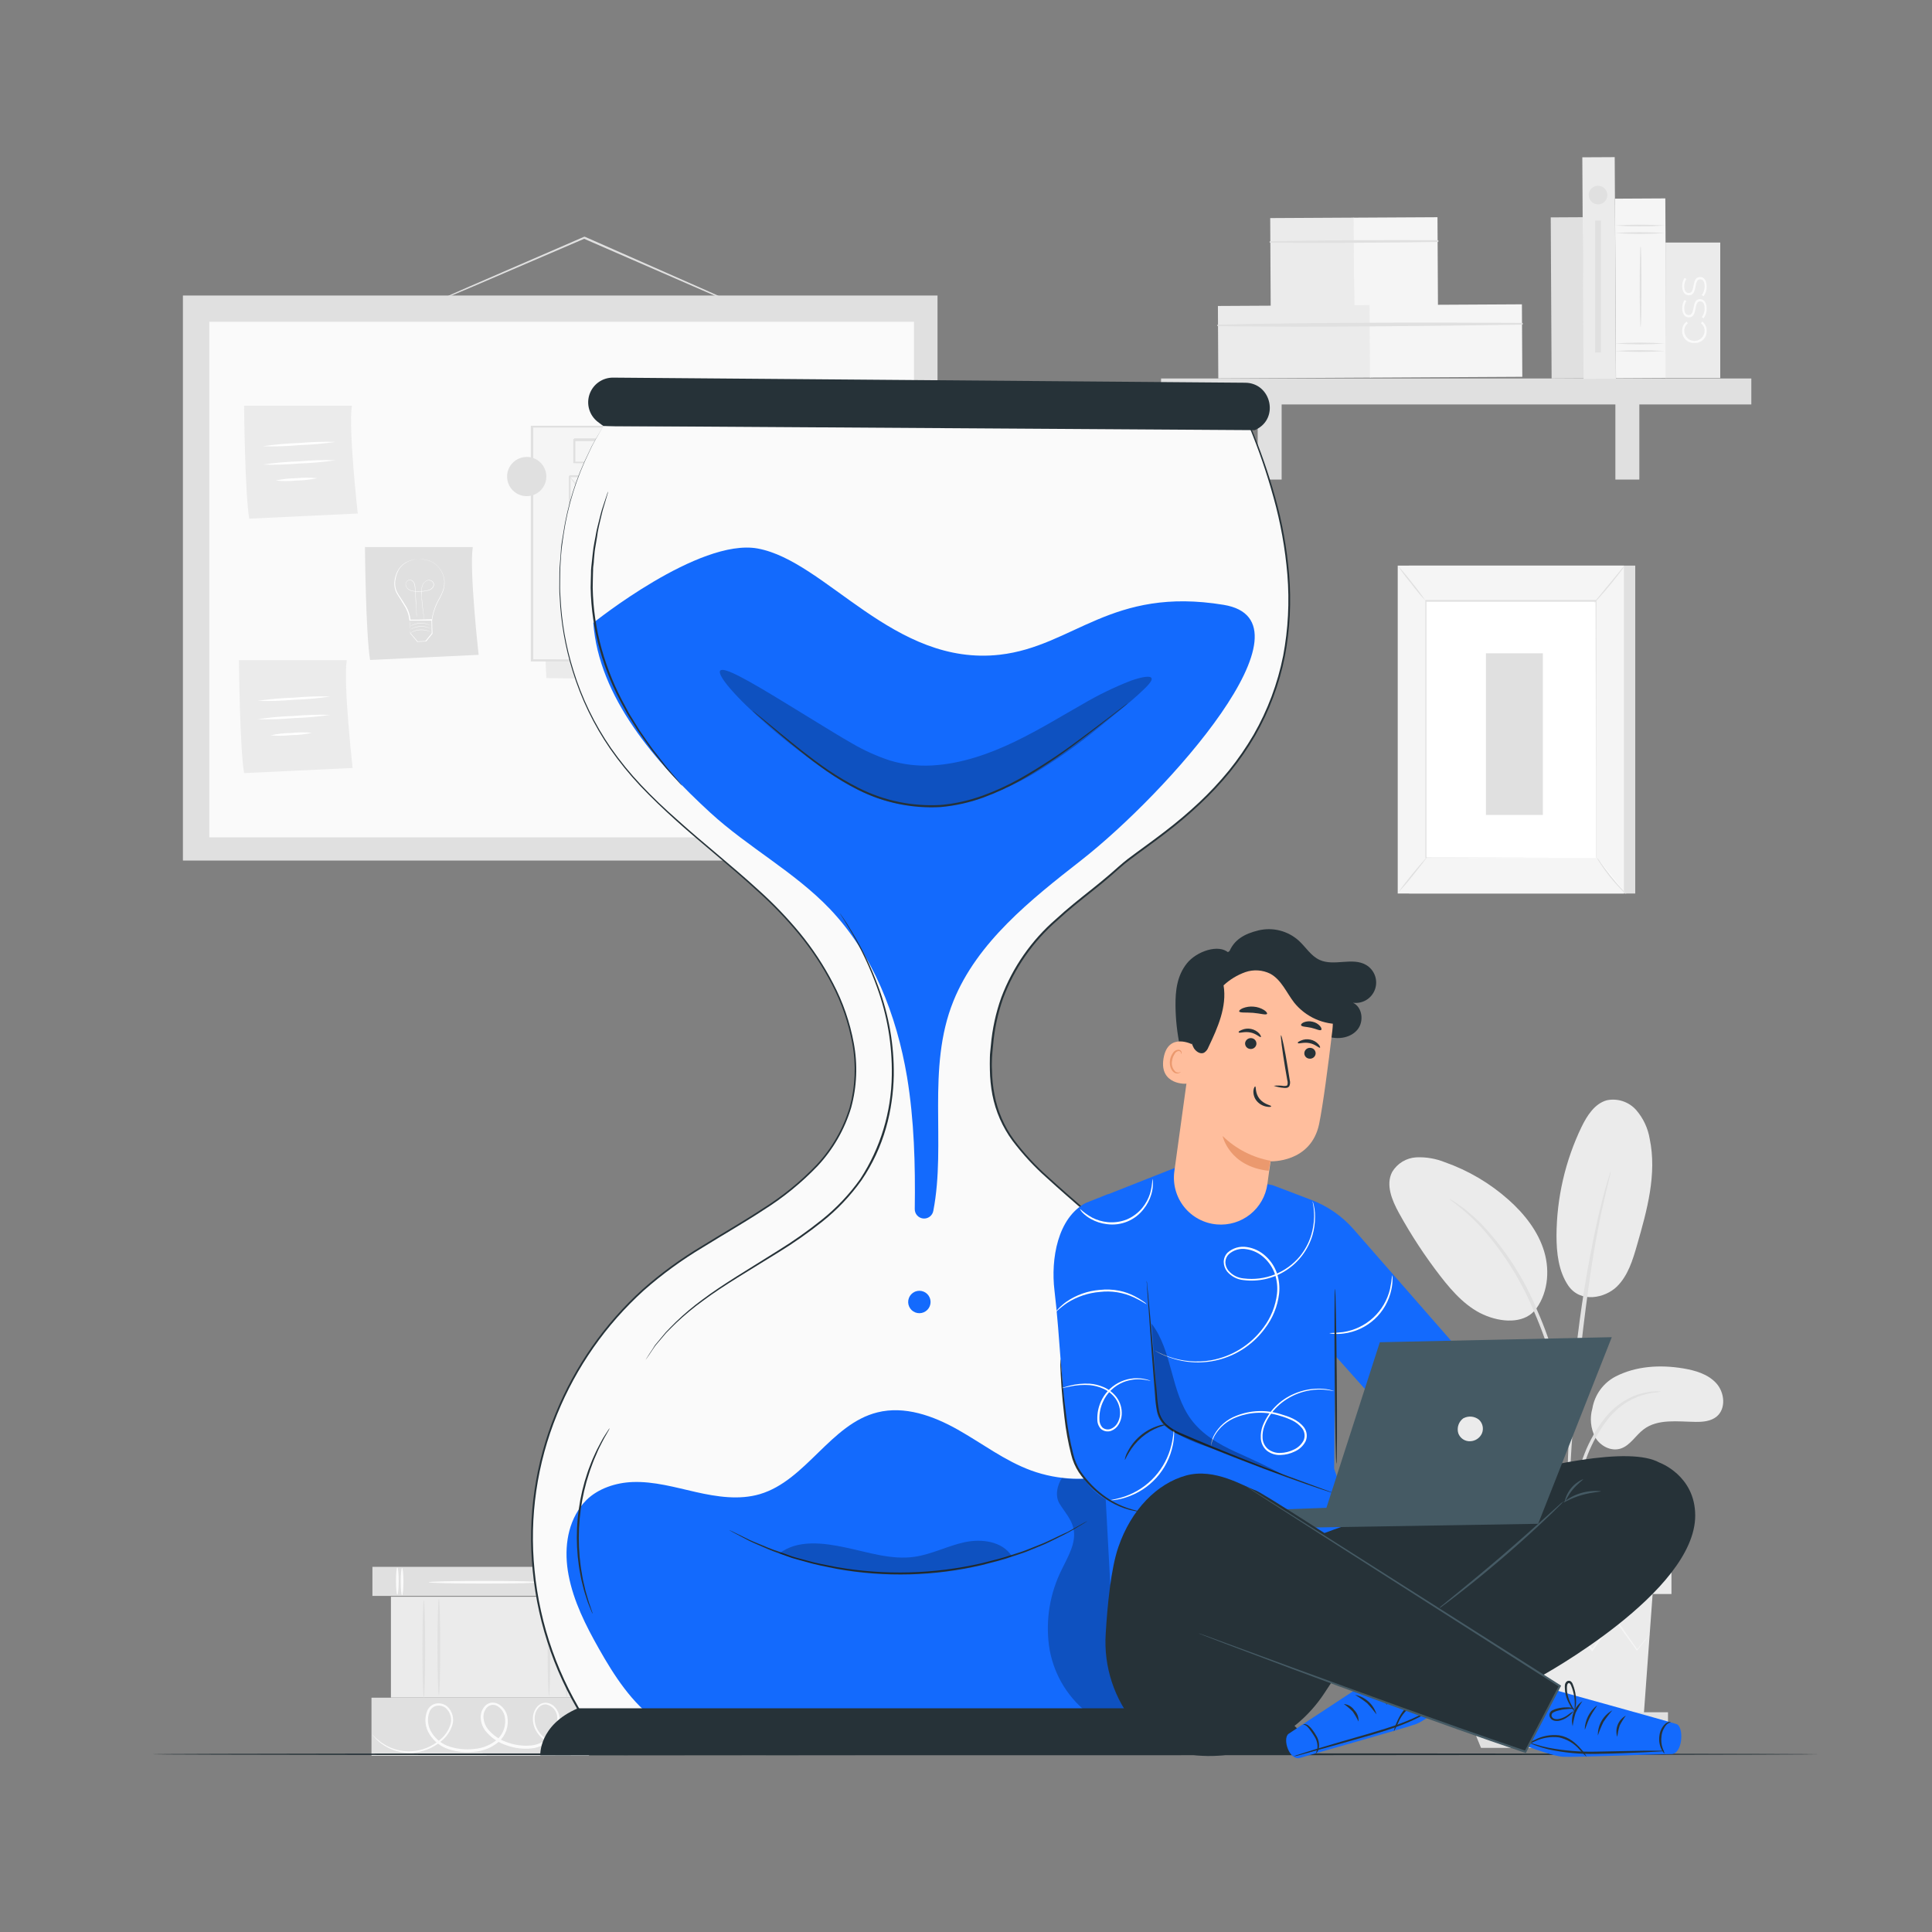 <svg width="285" height="285" viewBox="0 0 285 285" fill="none" xmlns="http://www.w3.org/2000/svg">
<rect x="0" y="0" width="285" height="285" fill="#808080" stroke="none"/>
<path d="M54.937 231.135V235.421H87.028V231.135H54.937Z" fill="#E0E0E0"/>
<path d="M59.314 231.306C59.423 231.306 59.514 232.207 59.514 233.318C59.514 234.43 59.423 235.325 59.314 235.325C59.206 235.325 59.109 234.424 59.109 233.318C59.109 232.212 59.2 231.306 59.314 231.306Z" fill="#FAFAFA"/>
<path d="M58.613 231.221C58.727 231.221 58.813 232.121 58.813 233.227C58.813 234.333 58.727 235.239 58.613 235.239C58.499 235.239 58.414 234.339 58.414 233.227C58.414 232.116 58.499 231.221 58.613 231.221Z" fill="#FAFAFA"/>
<path d="M84.548 231.306C84.662 231.306 84.753 232.207 84.753 233.318C84.753 234.43 84.662 235.325 84.548 235.325C84.434 235.325 84.349 234.424 84.349 233.318C84.349 232.212 84.44 231.306 84.548 231.306Z" fill="#FAFAFA"/>
<path d="M83.853 231.221C83.961 231.221 84.052 232.121 84.052 233.227C84.052 234.333 83.961 235.239 83.853 235.239C83.745 235.239 83.648 234.339 83.648 233.227C83.648 232.116 83.739 231.221 83.853 231.221Z" fill="#FAFAFA"/>
<path d="M79.658 233.404C79.658 233.518 75.981 233.603 71.45 233.603C66.918 233.603 63.242 233.518 63.242 233.404C63.242 233.29 66.918 233.204 71.45 233.204C75.981 233.204 79.658 233.29 79.658 233.404Z" fill="#FAFAFA"/>
<path d="M54.8 250.436V259.008H86.891V250.436H54.8Z" fill="#E0E0E0"/>
<path d="M87.301 256.597C87.301 256.597 87.25 256.637 87.13 256.694C87.011 256.751 86.834 256.837 86.594 256.939C85.897 257.235 85.166 257.444 84.417 257.56C83.218 257.778 81.98 257.602 80.889 257.059C80.214 256.699 79.638 256.178 79.213 255.543C78.725 254.818 78.522 253.939 78.643 253.075C78.713 252.605 78.91 252.163 79.213 251.798C79.375 251.598 79.582 251.438 79.816 251.331C80.05 251.224 80.306 251.173 80.564 251.182C80.829 251.204 81.087 251.28 81.321 251.405C81.555 251.531 81.761 251.703 81.926 251.912C82.277 252.326 82.494 252.837 82.547 253.377C82.591 253.933 82.515 254.492 82.324 255.016C82.134 255.54 81.833 256.017 81.442 256.415C80.63 257.274 79.534 257.81 78.358 257.925C77.147 258.042 75.924 257.89 74.778 257.481C73.554 257.098 72.466 256.367 71.649 255.377C71.228 254.846 70.974 254.201 70.919 253.525C70.885 253.173 70.929 252.818 71.047 252.485C71.165 252.153 71.355 251.85 71.603 251.598C71.875 251.337 72.231 251.182 72.607 251.159C72.978 251.149 73.344 251.253 73.656 251.456C74.257 251.85 74.68 252.464 74.835 253.166C74.97 253.851 74.924 254.56 74.702 255.222C74.48 255.885 74.09 256.478 73.57 256.945C72.551 257.805 71.286 258.32 69.956 258.415C68.696 258.56 67.419 258.434 66.211 258.045C65.026 257.672 64.014 256.885 63.361 255.828C63.037 255.326 62.835 254.755 62.774 254.16C62.712 253.566 62.793 252.965 63.008 252.408C63.114 252.128 63.29 251.88 63.518 251.687C63.747 251.494 64.02 251.361 64.313 251.302C64.595 251.251 64.885 251.259 65.163 251.326C65.442 251.393 65.704 251.517 65.932 251.689C66.332 252.041 66.618 252.503 66.754 253.018C66.891 253.533 66.87 254.076 66.696 254.579C66.384 255.478 65.822 256.269 65.077 256.859C63.843 257.905 62.293 258.507 60.677 258.569C59.693 258.604 58.712 258.432 57.799 258.064C56.886 257.696 56.06 257.14 55.376 256.432C55.239 256.291 55.109 256.142 54.988 255.987C54.945 255.936 54.907 255.88 54.874 255.822C55.552 256.57 56.361 257.186 57.262 257.64C58.324 258.162 59.501 258.405 60.682 258.347C62.242 258.259 63.729 257.657 64.912 256.637C65.606 256.075 66.128 255.328 66.416 254.482C66.567 254.042 66.585 253.566 66.466 253.116C66.347 252.666 66.098 252.261 65.75 251.952C65.558 251.809 65.34 251.707 65.107 251.652C64.875 251.597 64.634 251.591 64.399 251.632C64.16 251.682 63.939 251.792 63.755 251.951C63.571 252.111 63.432 252.315 63.35 252.544C63.163 253.048 63.096 253.588 63.157 254.122C63.217 254.656 63.403 255.168 63.698 255.617C64.31 256.594 65.252 257.318 66.354 257.657C67.509 258.024 68.73 258.14 69.933 257.999C71.178 257.907 72.362 257.426 73.319 256.626C73.789 256.203 74.141 255.665 74.34 255.066C74.54 254.467 74.581 253.826 74.459 253.206C74.331 252.603 73.973 252.074 73.462 251.729C73.231 251.559 72.948 251.474 72.662 251.491C72.375 251.508 72.103 251.624 71.894 251.821C71.687 252.03 71.528 252.283 71.43 252.561C71.331 252.839 71.295 253.135 71.324 253.428C71.372 254.027 71.596 254.598 71.968 255.07C72.737 255.997 73.756 256.684 74.904 257.047C75.998 257.441 77.165 257.591 78.324 257.486C79.408 257.382 80.419 256.892 81.174 256.107C81.534 255.747 81.812 255.314 81.99 254.837C82.168 254.36 82.241 253.85 82.206 253.342C82.186 252.881 82.011 252.44 81.709 252.091C81.407 251.742 80.995 251.506 80.541 251.422C80.33 251.415 80.12 251.457 79.927 251.543C79.734 251.63 79.564 251.76 79.43 251.923C79.152 252.247 78.968 252.642 78.9 253.063C78.783 253.861 78.968 254.674 79.418 255.343C79.814 255.952 80.352 256.455 80.986 256.808C82.039 257.349 83.237 257.538 84.406 257.35C85.145 257.248 85.872 257.067 86.572 256.808C87.05 256.688 87.296 256.58 87.301 256.597Z" fill="#FAFAFA"/>
<path d="M57.667 235.541V250.418H86.891V235.541H57.667Z" fill="#EBEBEB"/>
<path d="M62.523 236.054C62.632 236.054 62.723 239.275 62.723 243.253C62.723 247.232 62.632 250.452 62.523 250.452C62.415 250.452 62.318 247.232 62.318 243.253C62.318 239.275 62.409 236.054 62.523 236.054Z" fill="#E0E0E0"/>
<path d="M64.741 235.866C64.849 235.866 64.94 239.053 64.94 242.974C64.94 246.896 64.849 250.082 64.741 250.082C64.632 250.082 64.535 246.901 64.535 242.974C64.535 239.047 64.627 235.866 64.741 235.866Z" fill="#E0E0E0"/>
<path d="M83.591 235.41C83.699 235.41 83.79 238.762 83.79 242.9C83.79 247.038 83.699 250.384 83.591 250.384C83.482 250.384 83.385 247.032 83.385 242.9C83.385 238.767 83.477 235.41 83.591 235.41Z" fill="#E0E0E0"/>
<path d="M80.986 235.593C81.094 235.593 81.185 238.853 81.185 242.883C81.185 246.913 81.094 250.173 80.986 250.173C80.877 250.173 80.781 246.913 80.781 242.883C80.781 238.853 80.872 235.593 80.986 235.593Z" fill="#E0E0E0"/>
<path d="M238.3 203.068C241.332 201.501 244.895 201.301 248.264 201.854C250.07 202.156 251.951 202.692 253.183 204.054C254.414 205.417 254.642 207.799 253.234 208.962C252.39 209.658 251.222 209.766 250.127 209.749C247.494 209.72 244.576 209.259 242.472 210.843C241.27 211.744 240.472 213.249 239.052 213.693C237.633 214.138 236.066 213.3 235.325 212.034C234.64 210.715 234.489 209.182 234.903 207.754C235.071 206.764 235.464 205.827 236.054 205.014C236.643 204.201 237.412 203.535 238.3 203.068Z" fill="#EBEBEB"/>
<path d="M231.357 189.668C233.21 192.312 236.812 191.435 238.482 189.822C240.153 188.208 240.859 185.866 241.498 183.631C242.968 178.536 244.445 173.183 243.356 167.991C243.095 166.415 242.402 164.944 241.355 163.738C240.826 163.144 240.15 162.699 239.395 162.447C238.64 162.195 237.832 162.145 237.052 162.302C235.239 162.786 234.111 164.582 233.295 166.252C230.894 171.248 229.634 176.715 229.608 182.258C229.608 184.834 229.904 187.536 231.357 189.668Z" fill="#EBEBEB"/>
<path d="M226.29 193.464C228.302 191.075 228.684 187.593 227.789 184.606C226.894 181.619 224.871 179.066 222.539 176.991C219.797 174.549 216.604 172.665 213.14 171.445C211.8 170.905 210.36 170.66 208.916 170.726C208.195 170.768 207.495 170.986 206.877 171.36C206.259 171.735 205.742 172.255 205.371 172.875C204.379 174.762 205.331 177.048 206.357 178.917C208.165 182.204 210.227 185.345 212.525 188.311C214.377 190.699 216.515 193.053 219.313 194.131C222.112 195.208 225.065 195.077 226.558 193.122" fill="#EBEBEB"/>
<path d="M231.232 229.579C231.33 229.185 231.387 228.782 231.403 228.376C231.489 227.504 231.591 226.404 231.722 225.099C231.886 223.482 232.131 221.874 232.458 220.282C232.886 218.338 233.472 216.432 234.207 214.582C234.93 212.745 235.906 211.018 237.109 209.452C238.089 208.176 239.341 207.134 240.774 206.403C241.748 205.924 242.79 205.599 243.863 205.439C244.267 205.427 244.669 205.369 245.06 205.268C244.655 205.224 244.246 205.224 243.84 205.268C242.726 205.353 241.635 205.637 240.62 206.106C239.112 206.819 237.79 207.871 236.755 209.179C235.498 210.768 234.484 212.535 233.746 214.422C233.009 216.294 232.437 218.226 232.036 220.197C231.725 221.807 231.51 223.434 231.392 225.07C231.289 226.461 231.249 227.589 231.232 228.37C231.19 228.772 231.19 229.177 231.232 229.579Z" fill="#E0E0E0"/>
<path d="M231.46 227.054C231.494 226.866 231.506 226.675 231.494 226.484C231.494 226.068 231.494 225.538 231.494 224.888C231.494 223.509 231.494 221.502 231.563 219.028C231.688 214.081 232.133 208.768 232.936 201.244C233.717 194.188 234.76 185.968 235.866 180.628C236.1 179.413 236.339 178.319 236.567 177.361C236.795 176.404 236.961 175.577 237.137 174.91C237.314 174.244 237.411 173.77 237.508 173.36C237.559 173.174 237.593 172.983 237.61 172.79C237.523 172.956 237.458 173.132 237.416 173.314C237.291 173.713 237.137 174.221 236.949 174.842C236.761 175.463 236.533 176.324 236.294 177.282C236.054 178.239 235.781 179.328 235.524 180.542C234.155 186.859 233.125 193.244 232.44 199.671C231.62 207.195 231.249 214.047 231.215 219.006C231.186 221.485 231.215 223.492 231.3 224.877C231.34 225.526 231.374 226.057 231.397 226.473C231.394 226.668 231.415 226.864 231.46 227.054Z" fill="#E0E0E0"/>
<path d="M231.494 213.841C231.538 213.288 231.538 212.731 231.494 212.177C231.431 211.105 231.283 209.555 230.981 207.663C230.618 205.444 230.129 203.248 229.516 201.085C228.797 198.423 227.877 195.82 226.763 193.299C224.856 188.65 222.119 184.388 218.686 180.719C218.088 180.092 217.452 179.502 216.782 178.952C216.492 178.707 216.212 178.462 215.973 178.268L215.238 177.76C214.794 177.422 214.323 177.121 213.83 176.86C213.75 176.968 215.819 178.182 218.43 180.964C221.75 184.665 224.415 188.906 226.307 193.504C227.396 196.008 228.316 198.583 229.06 201.21C229.784 203.627 230.263 205.85 230.628 207.72C230.993 209.589 231.169 211.14 231.289 212.194C231.313 212.748 231.382 213.299 231.494 213.841Z" fill="#E0E0E0"/>
<path d="M217.837 235.142L219.165 253.279H242.461L243.789 235.142H217.837Z" fill="#EBEBEB"/>
<path d="M246.565 227.995H215.585V235.142H246.565V227.995Z" fill="#EBEBEB"/>
<path d="M215.585 252.584V254.568H217.045H246.058V252.584H215.585Z" fill="#E0E0E0"/>
<path d="M218.47 257.834L217.045 254.351H244.946L243.282 257.834H218.47Z" fill="#E0E0E0"/>
<path d="M243.356 241.07C243.327 241.13 243.291 241.186 243.248 241.236C243.151 241.361 243.037 241.509 242.9 241.697L241.538 243.436L241.481 243.516L241.424 243.43C240.569 242.25 239.429 240.677 238.089 238.819H238.26L234.977 243.47L234.874 243.613L234.76 243.476L230.884 238.83H231.107L230.896 239.098L227.43 243.476L227.31 243.624L227.208 243.47C226.022 241.8 224.928 240.232 223.919 238.825H224.113L220.066 243.436L219.997 243.516L219.94 243.424L218.675 241.298C218.538 241.065 218.436 240.877 218.35 240.728C218.308 240.666 218.274 240.599 218.247 240.529C218.3 240.582 218.346 240.641 218.384 240.706L218.743 241.276L220.071 243.367H219.946L223.936 238.699L224.033 238.585L224.124 238.711L227.442 243.339H227.214L230.691 238.967L230.901 238.693L231.015 238.557L231.129 238.693L235.011 243.333H234.795L238.112 238.705L238.209 238.568L238.3 238.705L241.566 243.367H241.446C242.045 242.649 242.512 242.085 242.86 241.657L243.236 241.219C243.305 241.11 243.35 241.065 243.356 241.07Z" fill="#F5F5F5"/>
<path d="M244.114 235.022C244.114 235.102 238.271 235.165 231.072 235.165C223.873 235.165 218.031 235.102 218.031 235.022C218.031 234.943 223.868 234.88 231.072 234.88C238.277 234.88 244.114 234.943 244.114 235.022Z" fill="#F5F5F5"/>
<path d="M111.27 46.079C111.27 46.079 111.218 46.079 111.133 46.039L110.757 45.891L109.32 45.292L104.048 43.012L86.72 35.465L86.116 35.198H86.241L69.261 42.488L64.131 44.642L62.729 45.212C62.569 45.286 62.403 45.345 62.233 45.389C62.384 45.299 62.542 45.221 62.706 45.156L64.085 44.529L69.215 42.277L86.156 34.93H86.218H86.281L86.885 35.192L104.179 42.83L109.406 45.173L110.819 45.828L111.184 46.005C111.216 46.026 111.244 46.051 111.27 46.079Z" fill="#E0E0E0"/>
<path d="M138.299 43.594H26.984V126.945H138.299V43.594Z" fill="#E0E0E0"/>
<path d="M134.828 47.47H30.877V123.519H134.828V47.47Z" fill="#FAFAFA"/>
<path d="M53.837 80.695C53.837 80.695 53.945 93.457 54.595 97.356L70.606 96.598C70.606 96.598 69.204 84.058 69.745 80.695H53.837Z" fill="#E0E0E0"/>
<path d="M61.725 82.496H61.959C62.182 82.488 62.405 82.499 62.626 82.531C62.977 82.582 63.318 82.684 63.641 82.833C64.067 83.044 64.444 83.343 64.746 83.71C65.118 84.157 65.381 84.684 65.516 85.249C65.641 85.912 65.584 86.595 65.35 87.227C65.231 87.571 65.08 87.903 64.9 88.219C64.709 88.541 64.537 88.874 64.387 89.217C64.068 89.944 63.849 90.711 63.737 91.497V91.548H63.686H62.107H60.449H60.386V91.491C60.315 90.709 60.05 89.957 59.616 89.302C59.422 88.972 59.212 88.669 59.046 88.356C58.839 88.061 58.649 87.754 58.476 87.438C58.184 86.833 58.096 86.149 58.225 85.489C58.319 84.919 58.53 84.375 58.847 83.893C59.117 83.505 59.472 83.183 59.884 82.952C60.393 82.682 60.952 82.517 61.526 82.468H61.754C61.754 82.468 61.754 82.468 61.697 82.468H61.526C61.308 82.493 61.093 82.535 60.882 82.593C60.545 82.681 60.221 82.813 59.918 82.987C59.515 83.214 59.17 83.532 58.91 83.916C58.615 84.394 58.421 84.927 58.34 85.483C58.215 86.123 58.303 86.785 58.59 87.37C58.765 87.681 58.955 87.984 59.16 88.276C59.36 88.578 59.571 88.892 59.764 89.222C60.214 89.892 60.487 90.665 60.557 91.468L60.494 91.405H62.153H63.737L63.675 91.462C63.789 90.666 64.011 89.89 64.336 89.154C64.492 88.808 64.667 88.472 64.86 88.145C65.037 87.836 65.186 87.512 65.305 87.176C65.536 86.563 65.597 85.9 65.482 85.255C65.352 84.703 65.1 84.187 64.746 83.745C64.452 83.382 64.085 83.085 63.669 82.873C63.353 82.72 63.017 82.614 62.672 82.559C62.454 82.526 62.236 82.507 62.016 82.502H61.839C61.748 82.502 61.725 82.502 61.725 82.496Z" fill="white"/>
<path d="M62.546 91.394C62.545 91.377 62.545 91.36 62.546 91.343V91.194C62.546 91.063 62.495 90.87 62.461 90.624C62.387 90.123 62.278 89.405 62.21 88.51C62.21 88.287 62.176 88.054 62.17 87.809C62.156 87.552 62.156 87.295 62.17 87.039C62.176 86.764 62.236 86.493 62.347 86.241C62.47 85.969 62.689 85.752 62.962 85.631C63.108 85.57 63.268 85.553 63.423 85.582C63.578 85.612 63.721 85.686 63.834 85.796C63.895 85.852 63.942 85.92 63.974 85.996C64.005 86.072 64.02 86.153 64.017 86.235C64.013 86.4 63.958 86.56 63.857 86.691C63.754 86.825 63.621 86.932 63.47 87.005C63.319 87.076 63.16 87.127 62.996 87.159C62.329 87.295 61.643 87.319 60.967 87.227C60.8 87.204 60.637 87.158 60.483 87.09C60.332 87.023 60.197 86.926 60.084 86.805C59.968 86.685 59.887 86.535 59.85 86.372C59.814 86.213 59.834 86.046 59.907 85.899C59.973 85.751 60.094 85.635 60.243 85.574C60.315 85.544 60.391 85.528 60.469 85.528C60.546 85.528 60.623 85.544 60.694 85.574C60.831 85.637 60.95 85.735 61.036 85.859C61.116 85.981 61.174 86.116 61.207 86.258C61.255 86.529 61.282 86.804 61.286 87.079L61.366 88.544C61.406 89.439 61.446 90.163 61.469 90.67C61.469 90.915 61.469 91.109 61.469 91.24V91.439C61.47 91.422 61.47 91.405 61.469 91.388C61.469 91.354 61.469 91.303 61.469 91.24C61.469 91.177 61.469 90.909 61.435 90.67C61.435 90.163 61.361 89.439 61.309 88.544C61.309 88.099 61.258 87.609 61.23 87.079C61.226 86.807 61.197 86.536 61.144 86.27C61.116 86.133 61.062 86.003 60.984 85.888C60.9 85.772 60.788 85.678 60.66 85.614C60.594 85.586 60.523 85.572 60.452 85.572C60.38 85.572 60.309 85.586 60.243 85.614C60.105 85.672 59.993 85.78 59.93 85.916C59.864 86.055 59.846 86.211 59.879 86.361C59.917 86.512 59.993 86.652 60.101 86.766C60.332 86.994 60.633 87.138 60.956 87.176C61.29 87.22 61.628 87.235 61.965 87.222C62.302 87.213 62.638 87.174 62.968 87.108C63.128 87.077 63.283 87.025 63.43 86.954C63.574 86.884 63.701 86.783 63.8 86.657C63.894 86.534 63.948 86.385 63.954 86.23C63.954 86.154 63.938 86.08 63.909 86.01C63.88 85.941 63.837 85.878 63.783 85.825C63.676 85.723 63.541 85.653 63.396 85.625C63.251 85.597 63.1 85.611 62.962 85.665C62.709 85.78 62.507 85.982 62.392 86.235C62.284 86.484 62.224 86.751 62.216 87.022C62.216 87.284 62.216 87.535 62.216 87.78C62.216 88.025 62.216 88.259 62.255 88.487C62.324 89.382 62.426 90.1 62.489 90.596C62.523 90.847 62.552 91.035 62.569 91.166V91.314C62.565 91.341 62.557 91.368 62.546 91.394Z" fill="white"/>
<path d="M60.42 91.479C60.446 91.655 60.461 91.832 60.466 92.01C60.466 92.389 60.489 92.851 60.534 93.395V93.36L61.617 94.62H61.56L62.809 94.552H62.757L63.373 93.799L63.686 93.417V93.469C63.686 92.733 63.652 92.044 63.641 91.417L63.709 91.479H61.378H60.42C60.494 91.469 60.569 91.469 60.642 91.479L61.298 91.445L63.669 91.354H63.738V91.422C63.738 92.055 63.778 92.745 63.8 93.474V93.48C63.698 93.606 63.595 93.737 63.487 93.862L62.865 94.62H62.831L61.583 94.683H61.56L60.5 93.423C60.5 92.853 60.5 92.397 60.5 91.998C60.463 91.827 60.437 91.654 60.42 91.479Z" fill="white"/>
<path d="M63.658 93.281C63.658 93.281 63.612 93.281 63.538 93.23C63.432 93.182 63.324 93.14 63.213 93.104C62.847 92.976 62.461 92.918 62.073 92.933C61.682 92.942 61.295 93.023 60.933 93.173L60.62 93.321L60.506 93.378C60.535 93.347 60.57 93.322 60.608 93.304C60.709 93.242 60.814 93.187 60.922 93.138C61.281 92.979 61.669 92.892 62.062 92.882C62.45 92.868 62.838 92.931 63.202 93.07C63.312 93.109 63.418 93.157 63.521 93.213L63.658 93.281Z" fill="white"/>
<path d="M63.652 92.785L63.538 92.734L63.213 92.603C62.846 92.478 62.46 92.42 62.073 92.431C61.682 92.445 61.297 92.526 60.933 92.671C60.796 92.728 60.694 92.779 60.62 92.819L60.506 92.876L60.608 92.802C60.708 92.741 60.813 92.687 60.922 92.642C61.281 92.481 61.668 92.392 62.062 92.38C62.45 92.371 62.837 92.435 63.202 92.568C63.339 92.625 63.447 92.677 63.521 92.716C63.595 92.756 63.658 92.779 63.652 92.785Z" fill="white"/>
<path d="M63.623 92.306L63.51 92.26C63.43 92.226 63.321 92.175 63.185 92.129C62.818 92.005 62.432 91.947 62.045 91.958C61.653 91.966 61.266 92.047 60.905 92.198C60.768 92.255 60.665 92.306 60.591 92.346L60.477 92.403L60.58 92.329C60.68 92.266 60.785 92.211 60.893 92.163C61.254 92.007 61.64 91.92 62.033 91.907C62.422 91.899 62.808 91.963 63.173 92.095C63.283 92.137 63.389 92.186 63.492 92.243C63.54 92.255 63.584 92.277 63.623 92.306Z" fill="white"/>
<path d="M36.007 59.85C36.007 59.85 36.115 72.618 36.765 76.511L52.776 75.753C52.776 75.753 51.369 63.213 51.91 59.85H36.007Z" fill="#EBEBEB"/>
<path d="M49.499 65.185C47.722 65.448 45.931 65.608 44.135 65.664C42.345 65.829 40.546 65.884 38.749 65.829C40.526 65.57 42.317 65.41 44.112 65.351C45.903 65.192 47.702 65.137 49.499 65.185Z" fill="white"/>
<path d="M49.499 67.887C47.722 68.154 45.931 68.316 44.135 68.371C42.346 68.53 40.55 68.585 38.754 68.537C40.532 68.273 42.322 68.113 44.118 68.058C45.907 67.896 47.703 67.839 49.499 67.887Z" fill="white"/>
<path d="M46.78 70.543C45.776 70.76 44.752 70.874 43.725 70.885C42.705 70.989 41.678 70.989 40.658 70.885C41.661 70.669 42.682 70.554 43.708 70.543C44.729 70.439 45.758 70.439 46.78 70.543Z" fill="white"/>
<path d="M35.249 97.385C35.249 97.385 35.357 110.147 36.007 114.046L52.018 113.288C52.018 113.288 50.61 100.748 51.152 97.385H35.249Z" fill="#EBEBEB"/>
<path d="M48.741 102.743C46.964 103.01 45.173 103.171 43.377 103.227C41.588 103.386 39.792 103.441 37.996 103.393C39.772 103.129 41.56 102.969 43.354 102.914C45.145 102.752 46.944 102.695 48.741 102.743Z" fill="white"/>
<path d="M48.741 105.45C46.964 105.714 45.173 105.874 43.377 105.929C41.588 106.087 39.792 106.142 37.996 106.094C39.773 105.831 41.564 105.671 43.36 105.615C45.149 105.457 46.946 105.402 48.741 105.45Z" fill="white"/>
<path d="M46.022 108.106C45.02 108.322 43.998 108.435 42.972 108.443C41.952 108.556 40.923 108.566 39.9 108.471C40.903 108.255 41.924 108.14 42.95 108.129C43.97 108.016 45 108.008 46.022 108.106Z" fill="white"/>
<path d="M79.008 63.208L80.592 100.03L126.557 100.582L124.494 63.692L79.008 63.208Z" fill="#EBEBEB"/>
<path d="M124.135 62.945H78.472V97.425H124.135V62.945Z" fill="#F5F5F5"/>
<path d="M124.135 97.424C124.135 97.424 124.135 97.202 124.135 96.78C124.135 96.359 124.135 95.743 124.135 94.945C124.135 93.326 124.135 90.955 124.1 87.968C124.1 81.955 124.061 73.353 124.032 62.945L124.163 63.071H78.506L78.666 62.917C78.666 75.314 78.666 87.056 78.666 97.396L78.523 97.254L111.458 97.322L120.829 97.362H123.32H123.964H124.186H123.348L120.84 97.47L111.509 97.51L78.449 97.578H78.307V97.442C78.307 87.102 78.307 75.36 78.307 62.962V62.803H78.466H124.123H124.26V62.934C124.26 73.371 124.209 82.006 124.192 88.014C124.192 91.006 124.192 93.349 124.157 94.962C124.157 95.749 124.157 96.353 124.157 96.775C124.146 97.219 124.135 97.424 124.135 97.424Z" fill="#E0E0E0"/>
<path d="M102.492 70.247H83.984V93.543H102.492V70.247Z" fill="#F5F5F5"/>
<path d="M102.492 93.543C102.485 93.503 102.485 93.463 102.492 93.423V93.092C102.492 92.784 102.492 92.363 102.492 91.821C102.492 90.681 102.492 89.079 102.458 87.039C102.458 82.941 102.412 77.138 102.383 70.247L102.526 70.389H84.018C83.978 70.389 84.314 70.093 84.172 70.235V76.568C84.172 78.637 84.172 80.655 84.172 82.61C84.172 86.526 84.172 90.191 84.172 93.52L84.047 93.389L97.447 93.457L101.204 93.491H102.201H102.554C102.446 93.499 102.338 93.499 102.23 93.491H101.261L97.527 93.525L84.047 93.594H83.915V93.463C83.915 90.134 83.915 86.469 83.915 82.553C83.915 80.598 83.915 78.563 83.915 76.511V70.258C83.773 70.395 84.104 70.059 84.075 70.099H102.583H102.725V70.241C102.697 77.166 102.668 83.003 102.651 87.124L102.617 91.873C102.617 92.404 102.617 92.821 102.617 93.121C102.617 93.246 102.617 93.349 102.617 93.434C102.58 93.475 102.538 93.512 102.492 93.543Z" fill="#E0E0E0"/>
<path d="M120.162 64.918H84.691V68.275H120.162V64.918Z" fill="#F5F5F5"/>
<path d="M120.162 68.275C120.162 68.275 120.162 68.189 120.162 68.047C120.162 67.904 120.162 67.665 120.162 67.391C120.162 66.821 120.162 65.984 120.122 64.918L120.184 64.98C114.205 65.037 100.571 65.077 84.713 65.077C85.027 64.758 84.799 64.986 84.873 64.918V68.263L84.719 68.104L109.862 68.172L117.409 68.218H119.461H120.002C120.065 68.213 120.128 68.213 120.19 68.218H120.025H119.506H117.488L109.976 68.269L84.719 68.332H84.565V68.178C84.565 67.642 84.565 67.089 84.565 66.531V64.821L84.725 64.661C100.582 64.661 114.217 64.701 120.196 64.758H120.264V64.821C120.264 65.898 120.264 66.742 120.23 67.334C120.23 67.602 120.23 67.808 120.23 67.967C120.225 68.073 120.202 68.177 120.162 68.275Z" fill="#E0E0E0"/>
<path d="M120.162 70.247H104.755V84.286H120.162V70.247Z" fill="#F5F5F5"/>
<path d="M120.162 84.286C120.162 84.286 120.162 84.189 120.162 84.018V83.254C120.162 82.57 120.162 81.607 120.128 80.404C120.128 77.93 120.088 74.448 120.059 70.258L120.19 70.395H104.8L104.954 70.241V74.009C104.954 75.24 104.954 76.448 104.954 77.628C104.954 79.983 104.954 82.188 104.954 84.275L104.812 84.138L115.927 84.206L119.079 84.246H119.922C120.021 84.238 120.12 84.238 120.219 84.246C120.13 84.254 120.04 84.254 119.951 84.246H119.136L116.018 84.28L104.812 84.349H104.675V84.206C104.675 82.148 104.675 79.914 104.675 77.56C104.675 76.38 104.675 75.172 104.675 73.941V70.173C104.532 70.31 104.863 69.979 104.835 70.013H120.225H120.361V70.144C120.333 74.368 120.31 77.885 120.293 80.404C120.293 81.601 120.264 82.553 120.259 83.254C120.259 83.555 120.259 83.8 120.259 83.99C120.24 84.092 120.208 84.192 120.162 84.286Z" fill="#E0E0E0"/>
<path d="M120.162 86.486H104.755V93.543H120.162V86.486Z" fill="#F5F5F5"/>
<path d="M120.162 93.543C120.162 93.543 120.162 93.36 120.162 93.03L120.133 91.616C120.133 90.368 120.099 88.629 120.07 86.486L120.185 86.6L104.795 86.646C104.652 86.788 104.983 86.452 104.948 86.492V90.123C104.948 91.303 104.948 92.448 104.948 93.543L104.795 93.394L115.813 93.463L119.027 93.508H119.894H120.202C120.111 93.517 120.019 93.517 119.928 93.508H119.09L115.915 93.554L104.795 93.623H104.646V93.474C104.646 92.38 104.646 91.234 104.646 90.054V86.423C104.612 86.423 104.943 86.121 104.806 86.264L120.196 86.304H120.27V86.418C120.27 88.589 120.224 90.356 120.213 91.616C120.213 92.186 120.213 92.659 120.213 93.007C120.213 93.187 120.196 93.366 120.162 93.543Z" fill="#E0E0E0"/>
<path d="M102.03 70.287C96.296 78.204 89.707 85.625 83.978 93.543L102.03 70.287Z" fill="white"/>
<path d="M83.984 93.543C83.984 93.543 84.024 93.446 84.132 93.281L84.617 92.574C85.038 91.958 85.671 91.086 86.469 90.02C88.059 87.877 90.334 84.981 92.887 81.818C95.441 78.654 97.738 75.782 99.368 73.678L101.3 71.188L101.831 70.509C101.956 70.361 102.024 70.281 102.036 70.287C101.994 70.38 101.943 70.468 101.882 70.549L101.397 71.256C100.976 71.871 100.343 72.744 99.545 73.815C97.955 75.953 95.68 78.848 93.127 82.012C90.573 85.175 88.282 88.048 86.646 90.151L84.713 92.648L84.183 93.321C84.126 93.402 84.059 93.477 83.984 93.543Z" fill="#E0E0E0"/>
<path d="M102.492 93.543C102.423 93.594 98.222 88.413 93.115 81.995C88.008 75.577 83.915 70.304 83.995 70.247C84.075 70.19 88.259 75.377 93.372 81.801C98.485 88.225 102.56 93.48 102.492 93.543Z" fill="#E0E0E0"/>
<path d="M80.593 70.298C80.593 70.871 80.423 71.431 80.105 71.907C79.786 72.383 79.334 72.754 78.805 72.974C78.276 73.193 77.694 73.25 77.132 73.138C76.57 73.027 76.054 72.751 75.649 72.346C75.244 71.941 74.969 71.425 74.857 70.863C74.745 70.302 74.802 69.719 75.022 69.19C75.241 68.661 75.612 68.209 76.088 67.891C76.564 67.573 77.124 67.403 77.697 67.403C78.464 67.404 79.2 67.71 79.743 68.253C80.285 68.795 80.591 69.531 80.593 70.298Z" fill="#E0E0E0"/>
<path d="M127.954 63.27C127.954 63.843 127.784 64.403 127.466 64.879C127.148 65.355 126.695 65.726 126.166 65.945C125.637 66.165 125.055 66.222 124.493 66.11C123.932 65.998 123.416 65.723 123.011 65.318C122.606 64.913 122.33 64.397 122.218 63.835C122.107 63.273 122.164 62.691 122.383 62.162C122.602 61.633 122.973 61.181 123.449 60.862C123.926 60.544 124.485 60.374 125.058 60.374C125.826 60.376 126.561 60.682 127.104 61.224C127.647 61.767 127.952 62.503 127.954 63.27Z" fill="#E0E0E0"/>
<path d="M241.224 83.436H207.856V131.807H241.224V83.436Z" fill="#E0E0E0"/>
<path d="M239.554 83.436H206.186V131.807H239.554V83.436Z" fill="#F5F5F5"/>
<path d="M235.41 88.675H210.33V126.568H235.41V88.675Z" fill="white"/>
<path d="M235.41 126.569C235.41 126.569 235.41 126.5 235.41 126.381C235.41 126.261 235.41 126.078 235.41 125.845C235.41 125.366 235.41 124.671 235.41 123.764C235.41 121.952 235.41 119.301 235.41 115.961C235.41 109.281 235.41 99.819 235.37 88.675L235.456 88.761H210.33L210.421 88.669C210.421 102.965 210.421 116.143 210.421 126.563L210.347 126.489L228.587 126.529H233.632H234.954H235.416H234.971H233.66H228.633L210.336 126.563H210.262V126.495C210.262 116.075 210.262 102.897 210.262 88.601V88.51H210.33H235.41H235.49V88.59C235.49 99.756 235.461 109.235 235.45 115.95C235.45 119.284 235.45 121.923 235.45 123.736C235.45 124.631 235.45 125.32 235.45 125.793C235.45 126.027 235.45 126.198 235.45 126.324L235.41 126.569Z" fill="#E0E0E0"/>
<path d="M239.645 83.436C239.484 83.743 239.293 84.034 239.075 84.303C238.688 84.822 238.135 85.523 237.508 86.287C236.881 87.05 236.294 87.723 235.86 88.207C235.639 88.479 235.393 88.729 235.125 88.954C235.315 88.66 235.529 88.382 235.764 88.122L237.371 86.172L238.973 84.223C239.177 83.945 239.402 83.682 239.645 83.436Z" fill="#E0E0E0"/>
<path d="M235.536 126.443C236.781 128.427 238.247 130.263 239.907 131.915L235.536 126.443Z" fill="white"/>
<path d="M239.907 131.915C239.63 131.712 239.376 131.479 239.149 131.22C238.566 130.63 238.015 130.009 237.496 129.362C236.978 128.714 236.493 128.041 236.043 127.344C235.842 127.063 235.672 126.761 235.536 126.443C235.76 126.704 235.965 126.98 236.151 127.27C236.516 127.789 237.035 128.49 237.639 129.248C238.243 130.006 238.819 130.661 239.241 131.134C239.483 131.377 239.706 131.638 239.907 131.915Z" fill="#E0E0E0"/>
<path d="M206.181 131.767L210.552 126.375L206.181 131.767Z" fill="white"/>
<path d="M210.552 126.375C210.587 126.375 209.64 127.64 208.438 129.128C207.725 130.047 206.964 130.928 206.158 131.767C207.52 129.894 208.979 128.095 210.53 126.375H210.552Z" fill="#E0E0E0"/>
<path d="M206.186 83.436C206.935 84.246 207.643 85.093 208.307 85.973C209.014 86.819 209.675 87.704 210.284 88.624C209.533 87.81 208.825 86.958 208.164 86.07C207.455 85.231 206.794 84.352 206.186 83.436Z" fill="#E0E0E0"/>
<path d="M227.595 96.37H219.199V120.213H227.595V96.37Z" fill="#E0E0E0"/>
<path d="M233.534 32.041L228.757 32.067L228.886 55.836L233.662 55.81L233.534 32.041Z" fill="#E0E0E0"/>
<path d="M199.745 32.104L187.376 32.171L187.447 45.292L199.816 45.225L199.745 32.104Z" fill="#EBEBEB"/>
<path d="M212.051 32.043L199.682 32.11L199.753 45.232L212.122 45.165L212.051 32.043Z" fill="#F5F5F5"/>
<path d="M187.393 35.808C195.613 35.876 203.855 35.808 212.074 35.694C212.109 35.694 212.142 35.68 212.167 35.655C212.192 35.631 212.205 35.597 212.205 35.563C212.205 35.528 212.192 35.494 212.167 35.47C212.142 35.445 212.109 35.431 212.074 35.431C203.847 35.386 195.62 35.435 187.393 35.58C187.363 35.58 187.334 35.592 187.313 35.613C187.291 35.634 187.279 35.663 187.279 35.694C187.279 35.724 187.291 35.753 187.313 35.774C187.334 35.796 187.363 35.808 187.393 35.808Z" fill="#E0E0E0"/>
<path d="M202.135 45.013L179.66 45.135L179.718 55.828L202.193 55.706L202.135 45.013Z" fill="#EBEBEB"/>
<path d="M224.507 44.892L202.032 45.014L202.09 55.707L224.564 55.585L224.507 44.892Z" fill="#F5F5F5"/>
<path d="M179.676 48.114C194.61 48.285 209.589 48.114 224.517 47.891C224.552 47.891 224.586 47.878 224.61 47.853C224.635 47.828 224.649 47.795 224.649 47.76C224.649 47.725 224.635 47.692 224.61 47.668C224.586 47.643 224.552 47.629 224.517 47.629C209.583 47.549 194.604 47.561 179.676 47.886C179.645 47.886 179.616 47.898 179.595 47.919C179.574 47.941 179.562 47.969 179.562 48C179.562 48.03 179.574 48.059 179.595 48.08C179.616 48.102 179.645 48.114 179.676 48.114Z" fill="#E0E0E0"/>
<path d="M258.347 55.831H171.274V59.662H258.347V55.831Z" fill="#E0E0E0"/>
<path d="M189.063 57.673H185.529V70.743H189.063V57.673Z" fill="#E0E0E0"/>
<path d="M241.828 57.673H238.294V70.743H241.828V57.673Z" fill="#E0E0E0"/>
<path d="M238.194 23.181L233.417 23.206L233.594 55.896L238.371 55.87L238.194 23.181Z" fill="#EBEBEB"/>
<path d="M245.66 29.268L238.238 29.308L238.382 55.801L245.803 55.761L245.66 29.268Z" fill="#F5F5F5"/>
<path d="M245.607 34.377C243.14 34.551 240.664 34.551 238.197 34.377C240.665 34.21 243.14 34.21 245.607 34.377Z" fill="#E0E0E0"/>
<path d="M245.607 33.265C243.14 33.439 240.664 33.439 238.197 33.265C240.665 33.099 243.14 33.099 245.607 33.265Z" fill="#E0E0E0"/>
<path d="M245.607 51.779C243.14 51.953 240.664 51.953 238.197 51.779C240.665 51.612 243.14 51.612 245.607 51.779Z" fill="#E0E0E0"/>
<path d="M245.607 50.667C243.14 50.842 240.664 50.842 238.197 50.667C240.665 50.501 243.14 50.501 245.607 50.667Z" fill="#E0E0E0"/>
<path d="M242.016 48.239C241.942 48.239 241.885 45.566 241.885 42.271C241.885 38.977 241.942 36.303 242.016 36.303C242.09 36.303 242.142 38.977 242.142 42.271C242.142 45.566 242.085 48.239 242.016 48.239Z" fill="#E0E0E0"/>
<path d="M253.764 35.779H245.687V55.774H253.764V35.779Z" fill="#EBEBEB"/>
<path d="M249.956 50.593C249.716 50.608 249.475 50.571 249.25 50.485C249.025 50.4 248.82 50.267 248.65 50.097C248.479 49.927 248.346 49.723 248.26 49.498C248.174 49.273 248.136 49.033 248.15 48.792C248.137 48.53 248.19 48.269 248.304 48.033C248.419 47.797 248.591 47.593 248.805 47.441L248.987 47.698C248.816 47.823 248.678 47.988 248.586 48.179C248.493 48.37 248.449 48.58 248.457 48.792C248.457 49.19 248.615 49.571 248.896 49.852C249.178 50.133 249.559 50.291 249.956 50.291C250.354 50.291 250.735 50.133 251.016 49.852C251.298 49.571 251.456 49.19 251.456 48.792C251.464 48.58 251.419 48.368 251.326 48.177C251.232 47.986 251.093 47.822 250.92 47.698L251.108 47.441C251.319 47.596 251.489 47.799 251.603 48.035C251.716 48.271 251.769 48.531 251.758 48.792C251.771 49.032 251.733 49.272 251.647 49.497C251.562 49.721 251.429 49.925 251.259 50.095C251.089 50.265 250.886 50.397 250.661 50.483C250.437 50.569 250.196 50.607 249.956 50.593Z" fill="#FAFAFA"/>
<path d="M251.302 46.945L251.034 46.791C251.314 46.423 251.464 45.972 251.461 45.509C251.461 44.762 251.193 44.46 250.794 44.46C249.757 44.46 250.521 46.82 249.124 46.82C248.588 46.82 248.15 46.37 248.15 45.469C248.143 45.037 248.264 44.613 248.497 44.249L248.771 44.409C248.556 44.722 248.444 45.095 248.452 45.475C248.452 46.17 248.737 46.478 249.119 46.478C250.184 46.478 249.432 44.118 250.789 44.118C251.359 44.118 251.758 44.62 251.758 45.526C251.775 46.038 251.614 46.539 251.302 46.945Z" fill="#FAFAFA"/>
<path d="M251.302 43.691L251.034 43.537C251.314 43.168 251.464 42.717 251.461 42.254C251.461 41.507 251.193 41.205 250.794 41.205C249.757 41.205 250.521 43.559 249.124 43.559C248.588 43.559 248.15 43.115 248.15 42.214C248.143 41.782 248.264 41.358 248.497 40.994L248.771 41.148C248.557 41.464 248.445 41.838 248.452 42.22C248.452 42.915 248.737 43.223 249.119 43.223C250.184 43.223 249.432 40.863 250.789 40.863C251.359 40.863 251.758 41.359 251.758 42.266C251.776 42.779 251.615 43.283 251.302 43.691Z" fill="#FAFAFA"/>
<path d="M235.735 30.147C236.494 30.147 237.109 29.532 237.109 28.774C237.109 28.015 236.494 27.4 235.735 27.4C234.976 27.4 234.361 28.015 234.361 28.774C234.361 29.532 234.976 30.147 235.735 30.147Z" fill="#E0E0E0"/>
<path d="M236.157 32.547H235.307V51.996H236.157V32.547Z" fill="#E0E0E0"/>
<path d="M268.362 258.78C268.362 258.86 213.305 258.928 145.407 258.928C77.509 258.928 22.441 258.871 22.441 258.78C22.441 258.689 77.486 258.632 145.407 258.632C213.328 258.632 268.362 258.712 268.362 258.78Z" fill="#263238"/>
<path d="M89.023 62.837C79.874 77.224 80.473 97.174 90.471 110.985C97.134 120.196 107.126 126.375 115.06 134.503C122.995 142.631 129.025 154.63 124.836 165.197C120.572 175.953 108.083 180.325 98.736 187.142C88.422 194.654 81.42 205.871 79.201 218.436C76.981 231.001 79.717 243.937 86.834 254.528H183.973C183.973 254.528 201.039 222.009 179.1 197.22C157.16 172.431 145.379 172.032 146.188 155.775C146.997 139.519 158.375 134.246 164.878 128.147C171.382 122.048 203.068 107.838 184.378 62.831L89.023 62.837Z" fill="#FAFAFA"/>
<path d="M89.023 62.837H90.693H95.618H114.576L184.378 62.786H184.452V62.854C185.883 66.262 187.101 69.755 188.1 73.314C189.149 77.039 189.84 80.857 190.163 84.713C190.5 88.745 190.293 92.804 189.548 96.78C188.73 100.903 187.247 104.864 185.159 108.511C184.077 110.371 182.853 112.145 181.499 113.818C180.118 115.513 178.623 117.112 177.025 118.606C175.407 120.126 173.712 121.563 171.946 122.909C170.179 124.277 168.332 125.565 166.531 126.933C165.631 127.612 164.821 128.376 163.943 129.139C163.066 129.903 162.194 130.616 161.293 131.334C159.497 132.77 157.685 134.184 155.975 135.774C152.406 138.868 149.663 142.801 147.995 147.22C147.193 149.486 146.687 151.846 146.49 154.242C146.439 154.812 146.359 155.439 146.336 156.043C146.313 156.648 146.291 157.252 146.336 157.856C146.349 159.069 146.471 160.279 146.701 161.47C147.153 163.884 148.138 166.166 149.585 168.15C151.074 170.134 152.76 171.962 154.618 173.605C158.306 176.974 162.222 180.194 165.967 183.671C169.712 187.148 173.377 190.773 176.911 194.61C178.714 196.508 180.401 198.515 181.961 200.617C183.531 202.746 184.896 205.019 186.037 207.406C188.343 212.243 189.761 217.457 190.22 222.796C190.685 228.209 190.367 233.662 189.274 238.984C188.743 241.673 188.046 244.327 187.188 246.93C186.344 249.555 185.316 252.117 184.11 254.596L184.07 254.676H86.754L86.714 254.613C82.159 247.755 79.365 239.879 78.58 231.682C77.791 223.809 78.945 215.863 81.943 208.54C84.792 201.541 89.179 195.272 94.78 190.198C97.497 187.799 100.432 185.658 103.546 183.802C106.579 181.921 109.64 180.177 112.529 178.273C115.422 176.465 118.08 174.306 120.441 171.844C122.696 169.426 124.369 166.525 125.332 163.362C126.175 160.276 126.308 157.039 125.719 153.894C125.157 150.86 124.144 147.926 122.715 145.191C121.348 142.556 119.709 140.073 117.825 137.781C116.006 135.581 114.028 133.518 111.908 131.607C107.798 127.823 103.586 124.511 99.801 121.108C97.903 119.398 96.108 117.688 94.449 115.938C92.841 114.225 91.359 112.398 90.014 110.472C87.583 106.939 85.709 103.054 84.457 98.952C83.36 95.41 82.724 91.741 82.564 88.037C82.485 87.193 82.519 86.361 82.519 85.546C82.519 84.731 82.519 83.938 82.593 83.169C82.667 82.399 82.707 81.647 82.764 80.889C82.821 80.131 82.975 79.452 83.072 78.763C83.701 74.564 84.986 70.49 86.879 66.69C87.136 66.102 87.429 65.531 87.757 64.98L88.458 63.789C88.829 63.156 89.028 62.837 89.028 62.837L88.458 63.806L87.78 64.98C87.46 65.534 87.17 66.105 86.914 66.69C85.038 70.5 83.768 74.579 83.152 78.78C83.055 79.464 82.941 80.171 82.855 80.894C82.77 81.618 82.741 82.376 82.684 83.146C82.627 83.915 82.627 84.708 82.621 85.517C82.616 86.327 82.593 87.159 82.673 88.002C82.838 91.695 83.48 95.35 84.582 98.878C85.833 102.965 87.705 106.835 90.134 110.352C91.476 112.27 92.956 114.088 94.563 115.79C96.216 117.546 98.011 119.256 99.91 120.92C103.694 124.34 107.89 127.617 112.028 131.408C114.164 133.333 116.157 135.411 117.99 137.627C119.885 139.936 121.534 142.436 122.909 145.088C124.352 147.84 125.374 150.793 125.941 153.849C126.539 157.027 126.406 160.3 125.554 163.419C124.587 166.619 122.898 169.554 120.618 171.998C118.245 174.474 115.576 176.648 112.672 178.473C109.771 180.382 106.71 182.127 103.683 184.008C100.582 185.858 97.659 187.991 94.951 190.38C89.385 195.428 85.023 201.662 82.188 208.62C79.209 215.905 78.064 223.811 78.854 231.642C79.639 239.792 82.419 247.622 86.948 254.442L86.834 254.38H183.973L183.842 254.46C185.046 251.986 186.071 249.43 186.909 246.81C187.763 244.218 188.456 241.576 188.983 238.899C190.071 233.602 190.388 228.177 189.924 222.79C189.473 217.48 188.065 212.295 185.769 207.486C184.636 205.116 183.283 202.859 181.727 200.743C180.17 198.651 178.492 196.652 176.7 194.758C173.185 190.931 169.543 187.291 165.773 183.837C162.034 180.365 158.129 177.15 154.43 173.765C152.558 172.108 150.856 170.267 149.351 168.27C147.876 166.262 146.866 163.951 146.393 161.504C146.165 160.295 146.041 159.069 146.023 157.839C145.994 157.229 146.023 156.619 146.023 156.009C146.023 155.399 146.125 154.795 146.171 154.191C146.38 151.781 146.897 149.407 147.71 147.129C149.393 142.671 152.161 138.704 155.764 135.586C157.474 134.001 159.304 132.565 161.099 131.134C162 130.416 162.883 129.692 163.744 128.951C164.605 128.21 165.454 127.412 166.343 126.728C168.156 125.36 169.997 124.072 171.758 122.71C173.518 121.369 175.21 119.94 176.825 118.429C178.413 116.942 179.9 115.353 181.277 113.67C182.62 112.003 183.838 110.238 184.919 108.391C186.996 104.77 188.471 100.835 189.286 96.74C190.027 92.796 190.236 88.77 189.907 84.77C189.588 80.914 188.903 77.097 187.861 73.371C186.876 69.802 185.673 66.298 184.258 62.877L184.355 62.94L114.593 62.888H95.623H90.687L89.023 62.837Z" fill="#263238"/>
<path d="M180.502 89.222C194.809 91.576 172.254 116.918 159.48 126.916C152.07 132.702 144.147 138.983 140.636 147.693C136.646 157.576 139.604 168.68 137.678 178.621C137.616 178.964 137.426 179.27 137.147 179.479C136.869 179.688 136.521 179.784 136.175 179.747C135.828 179.71 135.509 179.543 135.28 179.281C135.051 179.018 134.93 178.678 134.942 178.33C135.033 171.804 134.862 165.283 133.802 158.859C132.268 149.739 128.769 140.739 122.402 134.064C117.186 128.609 110.352 124.99 104.794 119.894C96.678 112.455 88.338 102.862 87.523 91.884C87.523 91.884 103.107 79.344 111.76 80.912C121.872 82.764 131.824 98.365 147.487 96.581C158.386 95.332 163.909 86.498 180.502 89.222Z" fill="#136AFD"/>
<path d="M181.773 224.854C181.414 221.274 180.456 217.227 177.281 215.54C175.36 214.514 173.018 214.628 170.909 215.181C168.8 215.734 166.822 216.697 164.736 217.318C160.588 218.538 156.159 218.396 152.099 216.914C148.217 215.489 144.888 212.924 141.269 210.883C137.649 208.843 133.448 207.349 129.436 208.347C122.516 210.057 118.913 218.401 112.073 220.414C109.03 221.303 105.763 220.801 102.674 220.106C99.585 219.41 96.478 218.504 93.315 218.624C90.829 218.715 88.247 219.576 86.509 221.274L86.463 221.326C86.174 221.609 85.91 221.918 85.677 222.249C83.556 225.099 83.214 228.878 83.87 232.332C84.599 236.203 86.406 239.776 88.344 243.202C90.624 247.238 93.223 251.251 96.997 253.941C101.659 257.264 107.513 254.973 113.219 255.423C126.517 256.472 140.824 257.184 154.128 256.158C161.156 255.588 167.74 256.375 173.314 252.06C177.236 249.028 179.789 244.456 181.021 239.657C182.252 234.857 182.269 229.784 181.773 224.854Z" fill="#136AFD"/>
<g opacity="0.24">
<path d="M156.67 218.002C155.923 219.142 155.599 220.693 156.322 221.856C157.046 223.018 158.032 224.084 158.34 225.424C158.836 227.521 157.571 229.573 156.63 231.517C154.889 234.992 154.232 238.91 154.744 242.763C155.283 246.629 157.279 250.142 160.324 252.584C161.675 253.627 163.43 254.437 165.061 253.924C166.594 253.445 167.58 251.889 167.911 250.31C168.241 248.731 167.962 247.107 167.762 245.516C166.834 238.105 167.026 230.595 168.332 223.241C168.549 222.015 168.754 220.613 167.979 219.638C167.42 219.071 166.71 218.675 165.933 218.498C162.969 217.512 159.771 218.607 156.699 218.025" fill="black"/>
</g>
<path d="M79.703 258.94C79.703 258.94 79.435 254.482 85.249 251.997H187.422C187.422 251.997 192.751 254.699 193.407 258.837L79.703 258.94Z" fill="#263238"/>
<path d="M185.25 63.378L185.085 63.453L89.011 62.837C89.011 62.837 88.669 62.62 88.162 62.216C87.563 61.746 87.126 61.102 86.912 60.371C86.699 59.641 86.719 58.862 86.971 58.144C87.222 57.426 87.692 56.805 88.315 56.368C88.937 55.931 89.681 55.699 90.442 55.706L183.694 56.459C187.53 56.493 188.739 61.737 185.25 63.378Z" fill="#263238"/>
<g opacity="0.24">
<path d="M169.86 100.03C170.054 100.4 169.33 101.17 167.956 102.424C166.583 103.678 164.536 105.325 161.994 107.394C158.942 109.916 155.702 112.202 152.304 114.234C150.193 115.456 147.972 116.477 145.669 117.283C144.422 117.715 143.148 118.067 141.856 118.338C140.499 118.626 139.121 118.805 137.735 118.874C134.927 119.027 132.115 118.64 129.453 117.734C127.099 116.878 124.862 115.729 122.795 114.314C120.88 113.048 119.233 111.794 117.665 110.592C116.098 109.389 114.701 108.232 113.436 107.137C108.391 102.766 105.735 99.551 106.248 98.929C106.761 98.308 110.352 100.332 115.938 103.752L120.498 106.545C122.134 107.536 123.884 108.637 125.674 109.651C127.45 110.694 129.332 111.544 131.288 112.188C133.29 112.787 135.381 113.034 137.467 112.917C141.845 112.689 146.091 111.15 149.768 109.372C153.444 107.593 156.773 105.519 159.657 103.9C161.94 102.553 164.326 101.39 166.793 100.423C168.6 99.79 169.695 99.671 169.86 100.03Z" fill="black"/>
</g>
<path d="M135.01 190.528C135.414 190.368 135.865 190.372 136.265 190.542C136.666 190.711 136.983 191.031 137.149 191.433C137.315 191.835 137.316 192.286 137.152 192.688C136.988 193.091 136.672 193.412 136.272 193.583C135.873 193.755 135.422 193.762 135.017 193.603C134.613 193.444 134.287 193.132 134.111 192.735C133.934 192.338 133.921 191.887 134.075 191.481C134.228 191.074 134.536 190.744 134.93 190.562" fill="#136AFD"/>
<path d="M100.651 115.927C100.526 115.824 100.411 115.71 100.309 115.585L99.379 114.57C98.986 114.12 98.467 113.596 97.937 112.929L96.125 110.649C95.503 109.771 94.802 108.825 94.096 107.799L93.052 106.14C92.876 105.855 92.688 105.57 92.517 105.268L92.015 104.344C90.498 101.656 89.31 98.795 88.475 95.823C87.637 92.853 87.185 89.788 87.13 86.703C87.13 85.99 87.17 85.301 87.181 84.622C87.181 84.286 87.181 83.956 87.227 83.631C87.273 83.306 87.295 82.987 87.33 82.673C87.404 82.046 87.449 81.436 87.535 80.855C87.62 80.273 87.74 79.715 87.837 79.196C87.996 78.13 88.281 77.201 88.481 76.346C88.589 75.936 88.675 75.548 88.783 75.206L89.097 74.254L89.535 72.949C89.578 72.793 89.635 72.643 89.707 72.499C89.683 72.657 89.645 72.814 89.593 72.966C89.496 73.296 89.37 73.735 89.205 74.288L88.92 75.24C88.823 75.588 88.743 75.975 88.641 76.38C88.458 77.207 88.19 78.141 88.071 79.23C87.979 79.755 87.888 80.308 87.791 80.883C87.694 81.459 87.672 82.063 87.603 82.69C87.603 83.004 87.54 83.317 87.506 83.642C87.472 83.967 87.506 84.297 87.472 84.628C87.472 85.301 87.427 85.985 87.432 86.692C87.488 89.759 87.934 92.806 88.76 95.76C89.59 98.71 90.763 101.553 92.254 104.23C92.42 104.538 92.585 104.846 92.745 105.154C92.904 105.462 93.104 105.724 93.275 106.02L94.301 107.679C94.996 108.728 95.686 109.674 96.29 110.529L98.068 112.809C98.581 113.487 99.089 114.017 99.465 114.485L100.354 115.539C100.461 115.662 100.56 115.792 100.651 115.927Z" fill="#263238"/>
<path d="M95.241 200.606C95.269 200.54 95.304 200.477 95.344 200.418L95.686 199.882C95.84 199.643 96.028 199.358 96.256 199.016L96.615 198.446C96.757 198.257 96.923 198.069 97.088 197.876L98.228 196.508C98.667 196.034 99.168 195.544 99.699 195.008C100.928 193.825 102.234 192.724 103.609 191.714C106.636 189.434 110.54 187.154 114.769 184.481C116.993 183.11 119.131 181.604 121.171 179.972C123.358 178.229 125.291 176.188 126.91 173.907C129.875 169.352 131.486 164.049 131.556 158.614C131.628 154.184 130.886 149.779 129.367 145.618C128.361 142.81 127.098 140.1 125.594 137.524C125.064 136.606 124.63 135.911 124.334 135.438L123.998 134.902C123.924 134.782 123.889 134.714 123.889 134.714C123.94 134.765 123.984 134.822 124.021 134.885L124.385 135.409C124.699 135.865 125.149 136.549 125.691 137.467C127.241 140.029 128.539 142.736 129.567 145.55C131.127 149.728 131.9 154.16 131.847 158.62C131.822 159.906 131.718 161.189 131.533 162.461C131.348 163.793 131.068 165.109 130.695 166.4C129.917 169.134 128.706 171.726 127.11 174.078C125.474 176.383 123.52 178.446 121.307 180.206C119.256 181.839 117.107 183.347 114.872 184.72C110.626 187.37 106.715 189.628 103.689 191.891C102.314 192.888 101.004 193.971 99.767 195.134C99.237 195.664 98.73 196.143 98.285 196.61L97.145 197.95C96.974 198.155 96.809 198.343 96.666 198.52L96.296 199.061L95.726 199.91L95.361 200.429C95.326 200.491 95.286 200.55 95.241 200.606Z" fill="#263238"/>
<path d="M89.94 210.678C89.906 210.771 89.864 210.86 89.815 210.946L89.404 211.67C89.222 211.978 89.005 212.365 88.783 212.81C88.561 213.254 88.276 213.779 88.037 214.377C87.911 214.674 87.774 214.982 87.638 215.301C87.501 215.62 87.387 215.973 87.25 216.327C86.976 217.034 86.76 217.809 86.509 218.607C85.517 222.18 85.176 225.902 85.5 229.596C85.597 230.44 85.665 231.249 85.814 231.99C85.876 232.361 85.927 232.726 86.002 233.068C86.076 233.41 86.156 233.74 86.23 234.054C86.355 234.686 86.543 235.239 86.68 235.73C86.817 236.22 86.954 236.642 87.079 236.984L87.347 237.77C87.385 237.859 87.41 237.953 87.421 238.049C87.366 237.97 87.322 237.884 87.29 237.793C87.204 237.582 87.102 237.331 86.971 237.023C86.798 236.618 86.648 236.203 86.52 235.781C86.366 235.291 86.167 234.738 86.024 234.105C85.945 233.792 85.865 233.461 85.779 233.119C85.694 232.777 85.642 232.406 85.568 232.036C85.409 231.284 85.329 230.474 85.226 229.625C84.87 225.908 85.214 222.157 86.241 218.567C86.498 217.746 86.725 216.965 87.016 216.258C87.159 215.905 87.273 215.557 87.421 215.232L87.843 214.303C88.094 213.733 88.413 213.203 88.635 212.747C88.836 212.355 89.058 211.974 89.302 211.607L89.758 210.906C89.872 210.752 89.929 210.672 89.94 210.678Z" fill="#263238"/>
<path d="M160.409 224.38L160.295 224.46L159.942 224.683L158.557 225.515L157.554 226.085C157.178 226.296 156.761 226.489 156.317 226.712C155.416 227.145 154.424 227.698 153.25 228.142L151.426 228.889C150.794 229.14 150.104 229.339 149.408 229.579C148.023 230.086 146.484 230.451 144.883 230.867C137.85 232.514 130.555 232.708 123.445 231.437C121.815 231.106 120.264 230.821 118.851 230.388C118.144 230.183 117.449 230.023 116.799 229.818L114.941 229.14C113.749 228.758 112.723 228.262 111.806 227.875C111.35 227.675 110.922 227.498 110.54 227.305L109.503 226.763L108.078 226.005L107.713 225.8L107.593 225.726C107.593 225.726 107.645 225.726 107.73 225.777L108.106 225.954L109.554 226.66L110.597 227.173C110.985 227.356 111.418 227.521 111.874 227.715C112.792 228.08 113.818 228.564 115.015 228.929L116.85 229.596C117.5 229.813 118.195 229.966 118.902 230.166C120.31 230.588 121.855 230.856 123.462 231.181C130.539 232.406 137.79 232.212 144.791 230.611C146.387 230.2 147.921 229.852 149.306 229.357C150.001 229.123 150.685 228.935 151.318 228.684L153.142 227.96C154.316 227.527 155.314 226.991 156.214 226.575C156.659 226.358 157.081 226.17 157.457 226.005L158.471 225.435L159.879 224.648L160.25 224.455C160.364 224.392 160.409 224.375 160.409 224.38Z" fill="#263238"/>
<path d="M166.354 103.74C166.32 103.782 166.279 103.818 166.235 103.849L165.859 104.156C165.511 104.436 165.026 104.829 164.405 105.296C163.14 106.3 161.304 107.753 158.984 109.486C156.285 111.552 153.453 113.441 150.508 115.14C148.757 116.12 146.931 116.961 145.048 117.654C143.016 118.393 140.897 118.864 138.744 119.056C134.557 119.291 130.382 118.422 126.637 116.537C125.017 115.714 123.454 114.785 121.957 113.755C120.566 112.775 119.295 111.823 118.172 110.905C115.892 109.093 114.148 107.559 112.917 106.51L111.509 105.291L111.15 104.971L111.03 104.852C111.03 104.852 111.082 104.852 111.167 104.943L111.549 105.245L112.991 106.419C114.245 107.445 116.035 108.95 118.303 110.74C119.443 111.635 120.703 112.575 122.1 113.544C123.591 114.556 125.147 115.47 126.757 116.28C130.465 118.128 134.59 118.979 138.727 118.748C140.854 118.56 142.948 118.096 144.957 117.369C146.827 116.685 148.642 115.856 150.383 114.889C153.324 113.221 156.158 111.373 158.87 109.355C161.196 107.645 163.048 106.22 164.342 105.245L165.83 104.105L166.223 103.82C166.263 103.787 166.307 103.76 166.354 103.74Z" fill="#263238"/>
<g opacity="0.24">
<path d="M114.946 229.169C117.648 227.083 121.444 227.584 124.784 228.291C128.125 228.998 131.488 230.132 134.868 229.659C137.416 229.3 139.753 228.052 142.278 227.504C144.803 226.957 147.841 227.362 149.237 229.522C138.076 233.119 126.048 232.995 114.963 229.169" fill="black"/>
</g>
<path d="M209.19 213.699L196.935 199.956L196.81 216.663L200.503 227.379L163.784 233.746L162.228 204.772L159.583 182.542C159.426 181.217 159.712 179.877 160.396 178.731C161.081 177.586 162.126 176.699 163.368 176.21L173.474 172.22L187.724 174.83L193.452 177.008C195.854 177.922 197.995 179.412 199.688 181.345L216.925 201.056" fill="#136AFD"/>
<path d="M196.08 196.65C196.772 196.64 197.463 196.591 198.149 196.501C199.802 196.249 201.343 195.509 202.572 194.376C203.802 193.242 204.666 191.767 205.052 190.14C205.194 189.461 205.298 188.774 205.365 188.083C205.412 188.269 205.429 188.461 205.417 188.653C205.421 189.17 205.367 189.686 205.257 190.192C204.912 191.884 204.043 193.425 202.773 194.596C201.504 195.768 199.898 196.51 198.183 196.718C197.671 196.784 197.153 196.796 196.639 196.752C196.448 196.748 196.259 196.714 196.08 196.65Z" fill="white"/>
<path d="M197.146 215.95C197.231 215.95 197.254 210.159 197.197 203.022C197.14 195.886 197.02 190.101 196.935 190.101C196.849 190.101 196.827 195.886 196.884 203.028C196.941 210.17 197.06 215.95 197.146 215.95Z" fill="#263238"/>
<path d="M195.801 220.197L173.616 211.265C172.739 210.912 171.978 210.321 171.419 209.558C170.86 208.796 170.526 207.892 170.453 206.95L168.828 185.678C168.828 185.678 169.022 176.626 163.368 176.187L160.17 177.452C156.015 179.658 154.989 185.712 155.553 190.38C156.357 197.015 156.693 206.408 157.588 212.165C158.329 216.879 161.008 221.023 165.636 222.237L192.962 228.154L195.801 220.197Z" fill="#136AFD"/>
<path d="M169.147 188.92C169.185 189.08 169.207 189.242 169.216 189.405C169.25 189.753 169.301 190.22 169.358 190.807C169.472 192.055 169.632 193.811 169.826 195.966C170.02 198.12 170.236 200.748 170.487 203.621C170.544 204.345 170.607 205.08 170.669 205.832C170.713 206.598 170.809 207.36 170.954 208.112C171.109 208.874 171.495 209.568 172.06 210.102C172.668 210.636 173.359 211.067 174.106 211.378C180.223 214.023 185.86 216.212 189.952 217.745L194.815 219.535L196.137 220.02C196.292 220.071 196.442 220.134 196.587 220.208C196.426 220.178 196.268 220.134 196.114 220.077L194.775 219.643C193.635 219.256 191.925 218.68 189.884 217.933C185.763 216.451 180.12 214.297 173.981 211.663C173.205 211.337 172.487 210.887 171.855 210.33C171.249 209.754 170.835 209.006 170.669 208.186C170.522 207.422 170.429 206.649 170.39 205.872C170.327 205.114 170.27 204.379 170.213 203.655C169.991 200.805 169.786 198.183 169.643 195.994C169.501 193.805 169.358 192.078 169.267 190.83C169.227 190.26 169.199 189.77 169.182 189.422C169.156 189.256 169.144 189.088 169.147 188.92Z" fill="#263238"/>
<path d="M156.436 200.486C156.459 200.579 156.473 200.675 156.476 200.771L156.55 201.592C156.619 202.35 156.704 203.37 156.813 204.613C156.921 205.855 157.092 207.4 157.314 209.076C157.532 210.891 157.866 212.69 158.312 214.462C158.522 215.375 158.888 216.245 159.395 217.033C159.89 217.756 160.445 218.437 161.053 219.068C162.091 220.135 163.289 221.033 164.605 221.73C165.831 222.353 167.146 222.784 168.503 223.007C168.407 223.019 168.309 223.019 168.213 223.007C167.937 222.988 167.663 222.952 167.392 222.898C166.389 222.711 165.418 222.383 164.508 221.924C163.155 221.243 161.923 220.345 160.86 219.267C160.229 218.63 159.657 217.937 159.15 217.198C158.617 216.388 158.231 215.491 158.01 214.548C157.557 212.762 157.228 210.947 157.024 209.116C156.818 207.406 156.682 205.912 156.59 204.635C156.499 203.359 156.448 202.321 156.419 201.603C156.419 201.272 156.419 200.999 156.419 200.777C156.41 200.679 156.415 200.581 156.436 200.486Z" fill="#263238"/>
<path d="M165.921 215.369C165.98 214.953 166.117 214.553 166.326 214.189C166.783 213.28 167.417 212.472 168.19 211.812C168.963 211.151 169.86 210.651 170.829 210.341C171.222 210.191 171.64 210.12 172.06 210.13C171.687 210.286 171.307 210.423 170.92 210.541C170.004 210.895 169.154 211.402 168.406 212.04C167.661 212.679 167.027 213.438 166.531 214.286C166.132 214.941 165.967 215.386 165.921 215.369Z" fill="#263238"/>
<path d="M170.287 199.192C170.336 199.206 170.382 199.227 170.424 199.255L170.823 199.466C171.338 199.719 171.867 199.942 172.408 200.132C174.402 200.832 176.542 201.017 178.627 200.668C181.723 200.116 184.49 198.396 186.356 195.863C187.471 194.4 188.17 192.663 188.379 190.836C188.483 189.875 188.382 188.904 188.083 187.986C187.768 187.048 187.218 186.206 186.487 185.54C185.766 184.866 184.858 184.425 183.882 184.275C183.42 184.192 182.944 184.215 182.492 184.343C182.04 184.47 181.623 184.698 181.271 185.01C180.953 185.322 180.769 185.745 180.758 186.19C180.768 186.633 180.92 187.06 181.192 187.41C181.475 187.748 181.822 188.026 182.213 188.229C182.605 188.431 183.032 188.554 183.472 188.59C185.015 188.782 186.582 188.584 188.029 188.013C189.476 187.443 190.757 186.518 191.754 185.324C192.509 184.395 193.078 183.328 193.429 182.183C193.691 181.315 193.833 180.416 193.851 179.51C193.858 178.937 193.816 178.365 193.726 177.8C193.692 177.623 193.663 177.475 193.646 177.361C193.641 177.31 193.641 177.258 193.646 177.207C193.882 177.944 193.997 178.714 193.988 179.487C193.994 180.407 193.867 181.322 193.612 182.206C192.977 184.335 191.607 186.171 189.746 187.385C187.885 188.599 185.653 189.113 183.449 188.835C182.978 188.793 182.52 188.659 182.102 188.44C181.683 188.221 181.312 187.921 181.009 187.558C180.7 187.16 180.528 186.672 180.519 186.167C180.519 185.649 180.724 185.151 181.089 184.782C181.472 184.44 181.927 184.189 182.42 184.047C182.914 183.905 183.433 183.876 183.939 183.962C184.976 184.115 185.94 184.583 186.703 185.301C187.475 185.998 188.053 186.884 188.379 187.872C188.69 188.827 188.795 189.837 188.687 190.836C188.465 192.703 187.742 194.475 186.595 195.966C185.013 198.125 182.767 199.706 180.201 200.468C177.634 201.23 174.889 201.13 172.385 200.184C171.645 199.947 170.94 199.613 170.287 199.192Z" fill="white"/>
<path d="M155.752 193.521C155.849 193.35 155.972 193.196 156.117 193.065C156.482 192.679 156.882 192.33 157.314 192.022C158.769 191.022 160.462 190.422 162.222 190.283C163.188 190.174 164.164 190.215 165.118 190.403C165.892 190.564 166.642 190.828 167.346 191.189C167.819 191.428 168.272 191.702 168.703 192.01C168.869 192.112 169.019 192.239 169.147 192.386C169.113 192.432 168.452 191.93 167.255 191.378C165.695 190.654 163.964 190.378 162.256 190.58C160.541 190.715 158.885 191.269 157.434 192.193C156.334 192.928 155.792 193.561 155.752 193.521Z" fill="white"/>
<path d="M159.304 178.307C159.844 178.817 160.448 179.255 161.099 179.612C161.81 179.977 162.584 180.205 163.379 180.285C164.347 180.382 165.325 180.245 166.229 179.886C167.116 179.508 167.898 178.921 168.509 178.176C169.014 177.554 169.4 176.845 169.649 176.084C169.854 175.37 169.971 174.633 169.997 173.89C170.052 174.086 170.077 174.29 170.071 174.494C170.08 175.053 170.006 175.61 169.849 176.147C169.616 176.948 169.229 177.695 168.709 178.347C168.084 179.165 167.254 179.802 166.302 180.194C165.351 180.587 164.313 180.72 163.294 180.581C162.467 180.488 161.667 180.232 160.939 179.829C160.45 179.56 160.004 179.218 159.617 178.814C159.482 178.666 159.376 178.494 159.304 178.307Z" fill="white"/>
<path d="M178.638 213.288C178.639 213.146 178.654 213.005 178.684 212.866C178.763 212.471 178.895 212.087 179.077 211.726C179.802 210.399 180.979 209.375 182.394 208.842C184.478 208.014 186.783 207.931 188.921 208.608C190.095 208.956 191.44 209.389 192.341 210.535C192.567 210.828 192.71 211.176 192.754 211.544C192.799 211.911 192.742 212.283 192.592 212.621C192.248 213.281 191.691 213.805 191.013 214.109C190.358 214.433 189.64 214.612 188.909 214.633C188.184 214.669 187.469 214.446 186.892 214.006C186.625 213.779 186.407 213.499 186.253 213.184C186.098 212.87 186.009 212.527 185.991 212.177C185.954 211.522 186.057 210.867 186.293 210.256C187.152 208.178 188.788 206.517 190.853 205.627C192.223 205.017 193.724 204.758 195.219 204.875C195.764 204.916 196.3 205.029 196.815 205.211C196.815 205.251 196.245 205.063 195.208 204.989C193.969 204.922 192.73 205.108 191.565 205.536C190.401 205.965 189.336 206.626 188.436 207.48C187.601 208.28 186.949 209.253 186.527 210.33C186.306 210.905 186.21 211.521 186.247 212.137C186.264 212.449 186.344 212.754 186.484 213.033C186.623 213.312 186.818 213.56 187.057 213.761C187.578 214.162 188.224 214.364 188.881 214.331C189.566 214.313 190.239 214.146 190.853 213.841C191.473 213.565 191.982 213.089 192.301 212.49C192.429 212.199 192.477 211.879 192.439 211.563C192.401 211.247 192.278 210.947 192.084 210.695C191.687 210.193 191.177 209.791 190.597 209.52C190.034 209.251 189.448 209.032 188.847 208.865C186.766 208.192 184.517 208.25 182.474 209.03C181.089 209.531 179.924 210.501 179.179 211.772C178.933 212.251 178.751 212.761 178.638 213.288Z" fill="white"/>
<path d="M163.864 221.297C163.864 221.24 164.707 221.171 165.99 220.727C167.664 220.137 169.164 219.137 170.353 217.819C171.542 216.501 172.381 214.906 172.795 213.18C173.12 211.857 173.109 210.997 173.166 211.002C173.206 211.199 173.215 211.401 173.194 211.601C173.181 212.147 173.116 212.691 173.001 213.225C172.631 215.007 171.793 216.658 170.573 218.008C169.352 219.357 167.794 220.357 166.058 220.903C165.538 221.073 165.004 221.193 164.462 221.262C164.265 221.303 164.064 221.314 163.864 221.297Z" fill="white"/>
<path d="M156.67 204.761C156.755 204.714 156.845 204.677 156.938 204.653C157.12 204.596 157.383 204.516 157.73 204.425C158.717 204.165 159.738 204.061 160.757 204.117C161.465 204.17 162.158 204.342 162.809 204.624C163.567 204.951 164.227 205.47 164.724 206.129C165.27 206.877 165.534 207.793 165.471 208.717C165.434 209.208 165.284 209.684 165.032 210.108C164.777 210.554 164.374 210.897 163.892 211.077C163.638 211.163 163.366 211.181 163.103 211.129C162.84 211.077 162.595 210.957 162.393 210.78C162.051 210.403 161.865 209.91 161.874 209.401C161.845 208.493 162.024 207.59 162.399 206.762C162.919 205.582 163.818 204.609 164.954 203.999C166.09 203.389 167.398 203.175 168.669 203.393C168.942 203.435 169.211 203.502 169.472 203.593C169.649 203.661 169.74 203.701 169.735 203.712C169.729 203.724 169.353 203.593 168.652 203.507C167.661 203.387 166.656 203.516 165.727 203.883C164.352 204.435 163.252 205.509 162.667 206.87C162.318 207.661 162.153 208.52 162.182 209.384C162.17 209.82 162.325 210.244 162.615 210.569C162.779 210.708 162.976 210.803 163.186 210.843C163.397 210.883 163.615 210.867 163.818 210.797C164.24 210.641 164.595 210.343 164.821 209.954C165.048 209.57 165.184 209.139 165.22 208.694C165.28 207.838 165.04 206.987 164.542 206.289C164.079 205.661 163.46 205.166 162.746 204.852C162.123 204.569 161.456 204.392 160.774 204.328C159.777 204.253 158.775 204.324 157.799 204.539C157.063 204.681 156.682 204.784 156.67 204.761Z" fill="white"/>
<g opacity="0.3">
<path d="M189.422 217.66C187.051 216.32 184.731 215.289 182.252 214.166C179.772 213.043 177.338 211.589 175.714 209.401C172.653 205.274 173.001 199.317 169.871 195.248C170.077 197.984 170.28 200.721 170.481 203.461C170.669 205.969 170.287 208.454 171.901 210.159C173.263 211.595 175.919 212.695 177.8 213.317C181.579 214.565 185.649 216.417 189.422 217.66Z" fill="black"/>
</g>
<path d="M228 248.924C228 248.924 246.565 254.054 247.312 254.328C248.452 254.721 248.241 258.82 246.502 258.751C245.676 258.723 232.252 259.253 230.542 259.15C228.832 259.048 223.702 257.024 223.702 257.024L228 248.924Z" fill="#136AFD"/>
<path d="M235.712 256.01C235.941 255.327 236.216 254.661 236.533 254.015C236.932 253.417 237.37 252.846 237.844 252.305C237.183 252.666 236.635 253.203 236.259 253.855C235.883 254.508 235.694 255.251 235.712 256.004V256.01Z" fill="#263238"/>
<path d="M233.774 255.132C233.865 255.132 234.053 254.271 234.549 253.302C235.045 252.333 235.627 251.655 235.564 251.592C235.022 252.014 234.58 252.551 234.271 253.164C233.961 253.777 233.792 254.451 233.774 255.138V255.132Z" fill="#263238"/>
<path d="M231.99 254.647C232.081 253.983 232.226 253.327 232.423 252.686C232.714 252.082 233.052 251.5 233.432 250.948C232.843 251.344 232.39 251.911 232.132 252.572C231.875 253.233 231.825 253.957 231.99 254.647Z" fill="#263238"/>
<path d="M232.292 252.248C232.456 251.807 232.524 251.337 232.491 250.868C232.486 250.358 232.423 249.849 232.303 249.352C232.232 249.059 232.139 248.771 232.024 248.492C231.97 248.315 231.868 248.157 231.728 248.036C231.634 247.966 231.519 247.931 231.402 247.938C231.286 247.944 231.175 247.991 231.089 248.07C230.945 248.208 230.858 248.395 230.844 248.594C230.83 248.757 230.83 248.921 230.844 249.084C230.846 249.39 230.884 249.694 230.958 249.991C231.082 250.488 231.273 250.966 231.528 251.41C231.732 251.838 232.015 252.225 232.36 252.55C232.406 252.55 232.092 252.088 231.722 251.33C231.505 250.892 231.343 250.428 231.237 249.951C231.177 249.672 231.147 249.387 231.146 249.101C231.146 248.816 231.146 248.463 231.317 248.326C231.351 248.296 231.395 248.279 231.44 248.279C231.485 248.279 231.529 248.296 231.562 248.326C231.655 248.417 231.725 248.528 231.768 248.651C231.877 248.919 231.97 249.193 232.047 249.472C232.177 249.945 232.26 250.43 232.292 250.92C232.326 251.718 232.241 252.242 232.292 252.248Z" fill="#263238"/>
<path d="M232.269 252.059C231.891 251.902 231.481 251.835 231.072 251.866C230.628 251.865 230.186 251.919 229.755 252.025C229.49 252.085 229.233 252.179 228.992 252.305C228.84 252.382 228.717 252.506 228.642 252.66C228.567 252.813 228.543 252.986 228.576 253.154C228.618 253.314 228.702 253.46 228.819 253.577C228.937 253.694 229.082 253.778 229.242 253.821C229.516 253.889 229.802 253.889 230.075 253.821C230.514 253.72 230.926 253.526 231.283 253.251C231.621 253.024 231.913 252.736 232.144 252.401C231.801 252.602 231.472 252.825 231.158 253.068C230.813 253.305 230.426 253.473 230.018 253.564C229.791 253.621 229.554 253.621 229.328 253.564C229.221 253.537 229.123 253.482 229.044 253.405C228.965 253.328 228.907 253.232 228.878 253.125C228.86 253.021 228.878 252.914 228.927 252.82C228.977 252.726 229.055 252.651 229.151 252.607C229.363 252.49 229.589 252.402 229.824 252.344C230.233 252.228 230.653 252.155 231.078 252.128C231.802 252.037 232.258 252.111 232.269 252.059Z" fill="#263238"/>
<path d="M238.562 256.209C238.642 255.641 238.765 255.081 238.933 254.533C239.193 254.024 239.496 253.538 239.839 253.08C239.298 253.374 238.876 253.847 238.643 254.417C238.411 254.987 238.382 255.62 238.562 256.209Z" fill="#263238"/>
<path d="M225.612 257.07C225.837 257.212 226.078 257.327 226.33 257.412C227.004 257.668 227.693 257.881 228.393 258.05C230.721 258.558 233.102 258.784 235.484 258.723C238.266 258.689 240.774 258.563 242.592 258.489L244.741 258.375C245.005 258.371 245.268 258.344 245.527 258.295C245.266 258.254 245 258.241 244.735 258.255H242.586L235.484 258.392C233.124 258.453 230.764 258.262 228.445 257.822C226.666 257.463 225.634 257.007 225.612 257.07Z" fill="#263238"/>
<path d="M225.064 257.491C225.064 257.531 225.595 257.235 226.455 256.859C227.549 256.342 228.766 256.145 229.966 256.289C231.147 256.545 232.213 257.177 233.005 258.09C233.334 258.479 233.69 258.845 234.07 259.184C233.826 258.731 233.521 258.313 233.164 257.942C232.798 257.516 232.385 257.134 231.933 256.802C231.366 256.382 230.708 256.105 230.012 255.992C228.752 255.84 227.476 256.081 226.358 256.682C225.886 256.88 225.449 257.154 225.064 257.491Z" fill="#263238"/>
<path d="M208.272 243.8C208.272 243.8 190.705 255.303 190.078 255.77C189.132 256.483 190.215 259.886 191.856 259.299C192.631 259.019 207.372 254.915 208.956 254.3C210.541 253.684 214.81 250.23 214.81 250.23L208.272 243.8Z" fill="#136AFD"/>
<path d="M203.057 252.898C202.845 252.174 202.438 251.523 201.881 251.016C201.324 250.508 200.639 250.163 199.899 250.019C200.517 250.389 201.109 250.801 201.672 251.25C202.167 251.77 202.63 252.32 203.057 252.898Z" fill="#263238"/>
<path d="M204.63 251.473C204.406 250.822 204.042 250.229 203.562 249.736C203.082 249.243 202.498 248.863 201.854 248.623C201.808 248.702 202.578 249.193 203.336 249.945C204.094 250.697 204.55 251.518 204.63 251.473Z" fill="#263238"/>
<path d="M206.215 250.458C206.212 249.74 205.939 249.05 205.451 248.525C205.042 247.946 204.433 247.539 203.741 247.385C204.269 247.798 204.767 248.25 205.228 248.736C205.602 249.283 205.932 249.859 206.215 250.458Z" fill="#263238"/>
<path d="M205.2 248.275C205.246 248.275 205.006 247.779 204.807 246.958C204.687 246.482 204.616 245.995 204.596 245.505C204.576 245.216 204.576 244.927 204.596 244.638C204.594 244.508 204.627 244.38 204.693 244.268C204.717 244.229 204.756 244.201 204.801 244.191C204.846 244.18 204.893 244.187 204.932 244.211C205.132 244.291 205.234 244.633 205.331 244.906C205.415 245.177 205.472 245.456 205.502 245.738C205.546 246.227 205.531 246.719 205.456 247.203C205.337 248.035 205.171 248.543 205.217 248.56C205.452 248.152 205.607 247.703 205.673 247.237C205.782 246.738 205.821 246.226 205.787 245.716C205.764 245.41 205.709 245.108 205.622 244.815C205.575 244.657 205.518 244.503 205.451 244.353C205.375 244.167 205.233 244.014 205.052 243.926C204.946 243.877 204.826 243.866 204.714 243.896C204.601 243.927 204.503 243.996 204.436 244.091C204.342 244.25 204.293 244.431 204.294 244.615C204.231 245.427 204.324 246.244 204.567 247.021C204.687 247.479 204.903 247.906 205.2 248.275Z" fill="#263238"/>
<path d="M205.137 248.087C205.137 248.132 205.57 247.927 206.277 247.75C206.69 247.651 207.112 247.594 207.537 247.579C207.779 247.563 208.023 247.578 208.261 247.625C208.366 247.639 208.463 247.687 208.539 247.761C208.615 247.835 208.665 247.931 208.683 248.035C208.687 248.149 208.662 248.261 208.609 248.361C208.556 248.461 208.477 248.546 208.38 248.605C208.184 248.729 207.962 248.803 207.731 248.822C207.314 248.863 206.894 248.82 206.494 248.697C206.122 248.557 205.741 248.445 205.354 248.36C205.675 248.617 206.043 248.811 206.437 248.93C206.86 249.092 207.313 249.16 207.765 249.13C208.046 249.115 208.319 249.029 208.557 248.879C208.698 248.792 208.813 248.669 208.891 248.523C208.968 248.377 209.004 248.212 208.996 248.047C208.976 247.877 208.901 247.718 208.783 247.595C208.665 247.472 208.509 247.39 208.341 247.363C208.074 247.315 207.801 247.304 207.531 247.329C207.088 247.358 206.65 247.44 206.226 247.574C205.828 247.658 205.456 247.834 205.137 248.087Z" fill="#263238"/>
<path d="M194.091 258.666C194.091 258.694 194.387 258.489 194.524 257.988C194.66 257.332 194.542 256.649 194.193 256.078C194.024 255.772 193.834 255.479 193.623 255.2C193.452 254.963 193.251 254.748 193.025 254.562C192.863 254.428 192.664 254.347 192.455 254.328C192.307 254.328 192.232 254.357 192.232 254.374C192.232 254.391 192.546 254.402 192.871 254.733C193.062 254.927 193.233 255.141 193.378 255.371C193.583 255.646 193.773 255.932 193.948 256.226C194.263 256.738 194.399 257.339 194.336 257.936C194.269 258.184 194.187 258.428 194.091 258.666Z" fill="#263238"/>
<path d="M200.4 253.952C200.424 253.644 200.381 253.334 200.274 253.043C200.166 252.753 199.998 252.49 199.779 252.271C199.604 252.016 199.374 251.802 199.108 251.646C198.841 251.489 198.543 251.393 198.234 251.364C198.7 251.695 199.137 252.065 199.54 252.47C199.868 252.939 200.156 253.435 200.4 253.952Z" fill="#263238"/>
<path d="M213.003 250.84C212.73 250.992 212.471 251.167 212.228 251.364C211.532 251.848 210.809 252.291 210.062 252.692C208.957 253.278 207.815 253.791 206.642 254.226C205.308 254.722 203.792 255.189 202.242 255.645C199.078 256.557 196.217 257.389 194.153 258.01L191.697 258.78C191.393 258.86 191.098 258.967 190.813 259.099C191.124 259.057 191.431 258.99 191.731 258.9L194.199 258.21C196.279 257.64 199.147 256.842 202.31 255.93C203.889 255.468 205.388 254.989 206.722 254.476C207.909 254.025 209.061 253.488 210.17 252.869C210.915 252.447 211.628 251.971 212.302 251.444C212.552 251.262 212.787 251.06 213.003 250.84Z" fill="#263238"/>
<path d="M213.653 251.074C213.18 250.865 212.679 250.731 212.165 250.675C210.917 250.443 209.627 250.603 208.472 251.131C207.847 251.457 207.311 251.931 206.91 252.51C206.579 252.967 206.302 253.46 206.083 253.981C205.855 254.442 205.692 254.933 205.599 255.44C205.857 254.999 206.086 254.542 206.283 254.072C206.758 252.959 207.583 252.031 208.631 251.427C209.735 250.931 210.955 250.755 212.154 250.92C213.066 250.994 213.642 251.119 213.653 251.074Z" fill="#263238"/>
<path d="M244.781 215.75C244.781 215.75 250.053 217.631 250.07 223.542C250.116 234.857 227.202 247.334 227.202 247.334L196.707 227.133L194.797 226.358C194.797 226.358 235.98 210.9 244.781 215.75Z" fill="#263238"/>
<path d="M212.154 237.337C212.435 237.181 212.702 237.002 212.952 236.801C213.448 236.436 214.16 235.9 215.032 235.222C216.782 233.877 219.154 231.961 221.713 229.767C224.272 227.572 226.518 225.515 228.114 223.993C228.912 223.235 229.55 222.608 229.989 222.169C230.226 221.955 230.444 221.72 230.639 221.468C230.377 221.651 230.131 221.857 229.904 222.083L227.966 223.833C226.33 225.31 224.061 227.344 221.508 229.533C218.954 231.722 216.606 233.66 214.901 235.051L212.878 236.704C212.62 236.895 212.378 237.107 212.154 237.337Z" fill="#455A64"/>
<path d="M236.174 219.98C234.18 219.769 232.183 220.357 230.622 221.616C230.673 221.701 231.762 220.989 233.324 220.544C234.886 220.1 236.174 220.077 236.174 219.98Z" fill="#455A64"/>
<path d="M233.546 218.196C232.841 218.495 232.22 218.964 231.738 219.56C231.257 220.157 230.931 220.863 230.787 221.616C230.878 221.616 231.209 220.698 231.979 219.758C232.748 218.817 233.597 218.276 233.546 218.196Z" fill="#455A64"/>
<path d="M246.457 254.037C246.457 254.003 246.092 253.929 245.67 254.277C245.173 254.74 244.861 255.368 244.792 256.044C244.692 256.708 244.787 257.387 245.066 257.999C245.282 258.461 245.522 258.677 245.55 258.654C245.475 258.401 245.382 258.153 245.271 257.913C245.071 257.327 245.013 256.702 245.1 256.089C245.168 255.479 245.418 254.903 245.818 254.436C246.143 254.1 246.462 254.089 246.457 254.037Z" fill="#263238"/>
<path d="M237.764 197.254L226.905 224.785L180.148 225.549L179.282 223.018L195.669 222.425L203.547 198.001L237.764 197.254Z" fill="#455A64"/>
<path d="M215.927 209.19C216.286 209.009 216.69 208.937 217.089 208.98C217.489 209.024 217.867 209.181 218.179 209.435C218.444 209.684 218.627 210.007 218.705 210.362C218.784 210.716 218.753 211.087 218.618 211.424C218.471 211.761 218.234 212.05 217.931 212.258C217.629 212.467 217.275 212.586 216.908 212.604C216.522 212.629 216.138 212.527 215.815 212.314C215.492 212.101 215.247 211.789 215.118 211.424C214.996 211.016 215.006 210.58 215.148 210.179C215.289 209.777 215.554 209.431 215.905 209.19" fill="#EBEBEB"/>
<path d="M230.086 248.714C230.086 248.714 187.006 220.453 185.25 219.866C183.494 219.279 179.219 216.486 174.961 217.66C170.704 218.834 166.873 222.659 164.964 228.245C163.869 231.437 163.356 236.881 163.111 240.968C162.785 245.855 164.368 250.678 167.529 254.42C168.929 256.166 170.788 257.486 172.898 258.233C173.348 258.375 173.816 258.495 174.295 258.598C182.44 260.365 190.825 256.705 195.385 249.74L196.388 248.212C196.388 248.212 224.574 258.563 225.013 258.421L230.086 248.714Z" fill="#263238"/>
<path d="M176.791 240.933C176.867 240.971 176.945 241.006 177.025 241.036L177.732 241.315L180.462 242.369L190.614 246.194C194.923 247.801 200.087 249.717 205.884 251.826C211.681 253.935 218.099 256.243 224.962 258.563L225.082 258.609L225.144 258.489L228.513 252.059L230.223 248.782L230.286 248.656L230.166 248.582L197.305 227.72L187.433 221.496L184.754 219.82L184.053 219.393C183.893 219.296 183.808 219.256 183.808 219.256L184.036 219.421L184.72 219.871L187.37 221.581L197.22 227.903L230.029 248.845L229.972 248.639C229.431 249.682 228.832 250.794 228.262 251.917L224.899 258.346L225.087 258.272C218.247 255.958 211.806 253.655 206.004 251.563L190.711 246L180.502 242.25L177.754 241.246L177.036 240.996L176.791 240.933Z" fill="#455A64"/>
<path d="M181.26 140.585C181.995 138.595 183.62 137.735 185.677 137.239C186.712 136.998 187.79 137.01 188.819 137.275C189.848 137.54 190.798 138.05 191.588 138.761C192.631 139.712 193.395 141.041 194.683 141.611C196.81 142.574 199.528 141.166 201.523 142.346C202.123 142.699 202.581 143.249 202.821 143.902C203.061 144.554 203.067 145.27 202.839 145.927C202.61 146.584 202.161 147.142 201.568 147.505C200.975 147.869 200.274 148.015 199.585 147.92C200.971 148.57 201.227 150.656 200.275 151.853C199.323 153.05 197.562 153.375 196.086 152.959C194.63 152.458 193.34 151.569 192.352 150.389C191.315 149.249 190.403 148.023 189.274 146.969C188.191 145.868 186.753 145.186 185.216 145.042C183.147 144.962 181.226 146.359 180.148 148.12C179.071 149.881 178.655 151.973 178.353 154.025C178.051 156.077 177.823 158.163 177.031 160.079C176.939 160.307 176.803 160.552 176.569 160.603C176.221 160.677 175.97 160.295 175.834 159.97C174.274 156.31 173.449 152.378 173.405 148.399C173.377 146.119 173.639 143.936 175.07 142.129C176.5 140.322 179.801 139.199 181.243 140.556" fill="#263238"/>
<path d="M176.404 149.778L173.234 172.795C173.107 173.725 173.171 174.67 173.421 175.574C173.671 176.479 174.102 177.322 174.689 178.055C175.275 178.787 176.005 179.392 176.833 179.833C177.661 180.274 178.57 180.542 179.504 180.621C181.274 180.775 183.035 180.243 184.423 179.134C185.811 178.025 186.719 176.425 186.96 174.665C187.194 172.955 187.393 171.49 187.433 171.313C187.433 171.313 193.367 171.57 194.587 165.83C195.157 163.054 195.926 157.24 196.547 151.973C196.861 149.247 196.138 146.504 194.522 144.286C192.907 142.069 190.517 140.54 187.826 140.003L187.256 139.895C181.186 139.028 177.082 143.702 176.404 149.778Z" fill="#FFBE9D"/>
<path d="M187.427 171.233C184.759 170.744 182.297 169.472 180.354 167.58C180.354 167.58 181.3 172.071 187.142 172.71L187.427 171.233Z" fill="#EB996E"/>
<path d="M194.068 155.496C194.028 155.71 193.905 155.901 193.726 156.025C193.546 156.15 193.325 156.199 193.11 156.163C193.004 156.151 192.902 156.118 192.809 156.065C192.716 156.013 192.635 155.942 192.57 155.858C192.505 155.773 192.457 155.676 192.431 155.573C192.404 155.47 192.399 155.362 192.415 155.256C192.454 155.041 192.576 154.849 192.755 154.723C192.935 154.598 193.156 154.547 193.372 154.584C193.479 154.596 193.581 154.63 193.674 154.683C193.767 154.736 193.849 154.807 193.913 154.893C193.978 154.978 194.025 155.075 194.052 155.179C194.078 155.282 194.084 155.39 194.068 155.496Z" fill="#263238"/>
<path d="M194.718 154.55C194.592 154.641 194.062 154.054 193.179 153.877C192.295 153.7 191.554 154.02 191.469 153.877C191.383 153.735 191.577 153.649 191.902 153.501C192.335 153.308 192.818 153.258 193.281 153.358C193.742 153.446 194.161 153.68 194.478 154.025C194.723 154.299 194.775 154.516 194.718 154.55Z" fill="#263238"/>
<path d="M185.335 154.059C185.297 154.275 185.174 154.467 184.995 154.592C184.816 154.718 184.594 154.769 184.378 154.732C184.272 154.719 184.169 154.684 184.077 154.631C183.984 154.578 183.902 154.507 183.837 154.422C183.772 154.337 183.724 154.241 183.697 154.137C183.669 154.034 183.662 153.926 183.677 153.82C183.72 153.607 183.843 153.418 184.021 153.292C184.199 153.167 184.419 153.115 184.634 153.147C184.741 153.16 184.844 153.194 184.937 153.247C185.03 153.3 185.112 153.371 185.177 153.456C185.242 153.541 185.29 153.638 185.317 153.742C185.344 153.845 185.351 153.953 185.335 154.059Z" fill="#263238"/>
<path d="M185.991 152.982C185.866 153.068 185.335 152.48 184.452 152.304C183.568 152.127 182.827 152.446 182.742 152.304C182.656 152.161 182.85 152.076 183.175 151.928C183.609 151.738 184.091 151.688 184.555 151.785C185.015 151.878 185.435 152.111 185.757 152.452C185.997 152.76 186.048 152.942 185.991 152.982Z" fill="#263238"/>
<path d="M187.889 160.17C188.384 160.115 188.884 160.124 189.377 160.198C189.61 160.198 189.833 160.198 189.901 160.067C189.974 159.841 189.974 159.598 189.901 159.372C189.799 158.802 189.69 158.163 189.576 157.514C189.137 154.88 188.869 152.737 188.972 152.72C189.075 152.703 189.542 154.823 189.958 157.457C190.061 158.106 190.163 158.722 190.255 159.315C190.344 159.616 190.321 159.94 190.192 160.227C190.143 160.299 190.079 160.359 190.004 160.402C189.929 160.446 189.845 160.471 189.759 160.478C189.628 160.496 189.496 160.496 189.365 160.478C188.862 160.437 188.366 160.333 187.889 160.17Z" fill="#263238"/>
<path d="M185.164 160.272C185.313 160.272 185.119 161.253 185.803 162.096C186.487 162.94 187.513 163.042 187.513 163.179C187.513 163.316 187.251 163.316 186.817 163.242C186.253 163.138 185.743 162.839 185.375 162.398C185.027 161.971 184.858 161.426 184.902 160.876C184.948 160.466 185.102 160.249 185.164 160.272Z" fill="#263238"/>
<path d="M186.909 149.556C186.778 149.784 185.917 149.494 184.851 149.408C183.785 149.323 182.896 149.442 182.799 149.197C182.759 149.083 182.953 148.889 183.335 148.724C183.842 148.524 184.388 148.446 184.931 148.496C185.477 148.538 186.004 148.71 186.47 148.998C186.817 149.226 186.96 149.454 186.909 149.556Z" fill="#263238"/>
<path d="M194.9 151.927C194.706 152.098 194.142 151.768 193.407 151.608C192.671 151.449 192.027 151.477 191.93 151.238C191.885 151.124 192.022 150.941 192.335 150.804C192.743 150.644 193.191 150.614 193.618 150.719C194.047 150.81 194.437 151.035 194.729 151.363C194.94 151.62 194.991 151.842 194.9 151.927Z" fill="#263238"/>
<path d="M176.022 154.133C175.93 154.071 172.3 152.173 171.638 156.134C170.977 160.096 175.093 159.942 175.115 159.828C175.138 159.714 176.022 154.133 176.022 154.133Z" fill="#FFBE9D"/>
<path d="M174.158 158.124C174.158 158.124 174.084 158.164 173.958 158.198C173.782 158.24 173.597 158.213 173.44 158.124C173.209 157.92 173.037 157.658 172.943 157.365C172.849 157.072 172.835 156.759 172.904 156.459C172.949 156.117 173.072 155.79 173.263 155.502C173.317 155.384 173.398 155.28 173.5 155.2C173.602 155.119 173.722 155.065 173.85 155.04C173.933 155.033 174.017 155.055 174.085 155.103C174.154 155.151 174.204 155.221 174.226 155.302C174.26 155.416 174.226 155.496 174.226 155.502C174.226 155.507 174.323 155.45 174.317 155.285C174.311 155.184 174.271 155.087 174.203 155.011C174.157 154.96 174.101 154.919 174.038 154.891C173.975 154.862 173.907 154.847 173.839 154.846C173.671 154.851 173.508 154.899 173.364 154.984C173.221 155.07 173.101 155.191 173.018 155.336C172.791 155.652 172.645 156.018 172.59 156.402C172.482 157.206 172.767 158.021 173.314 158.278C173.415 158.327 173.527 158.352 173.639 158.352C173.752 158.352 173.863 158.327 173.964 158.278C174.135 158.221 174.169 158.135 174.158 158.124Z" fill="#EB996E"/>
<path d="M197.972 151.05C196.633 151.122 195.295 150.876 194.07 150.331C192.844 149.786 191.765 148.958 190.921 147.915C189.781 146.444 189.023 144.523 187.376 143.634C186.809 143.355 186.192 143.191 185.561 143.152C184.93 143.113 184.297 143.199 183.7 143.406C182.51 143.831 181.42 144.495 180.496 145.356C181.021 148.502 179.624 151.626 178.262 154.476C178.144 154.812 177.917 155.099 177.618 155.291C177.082 155.559 176.443 155.137 176.119 154.629C175.663 153.779 175.465 152.815 175.549 151.854C175.561 149.664 176.006 147.498 176.86 145.481C177.726 143.458 179.167 141.734 181.003 140.522C183.359 139.084 186.181 138.616 188.875 139.217C191.554 139.84 193.969 141.289 195.778 143.361C196.659 144.278 197.3 145.401 197.642 146.627" fill="#263238"/>
</svg>
